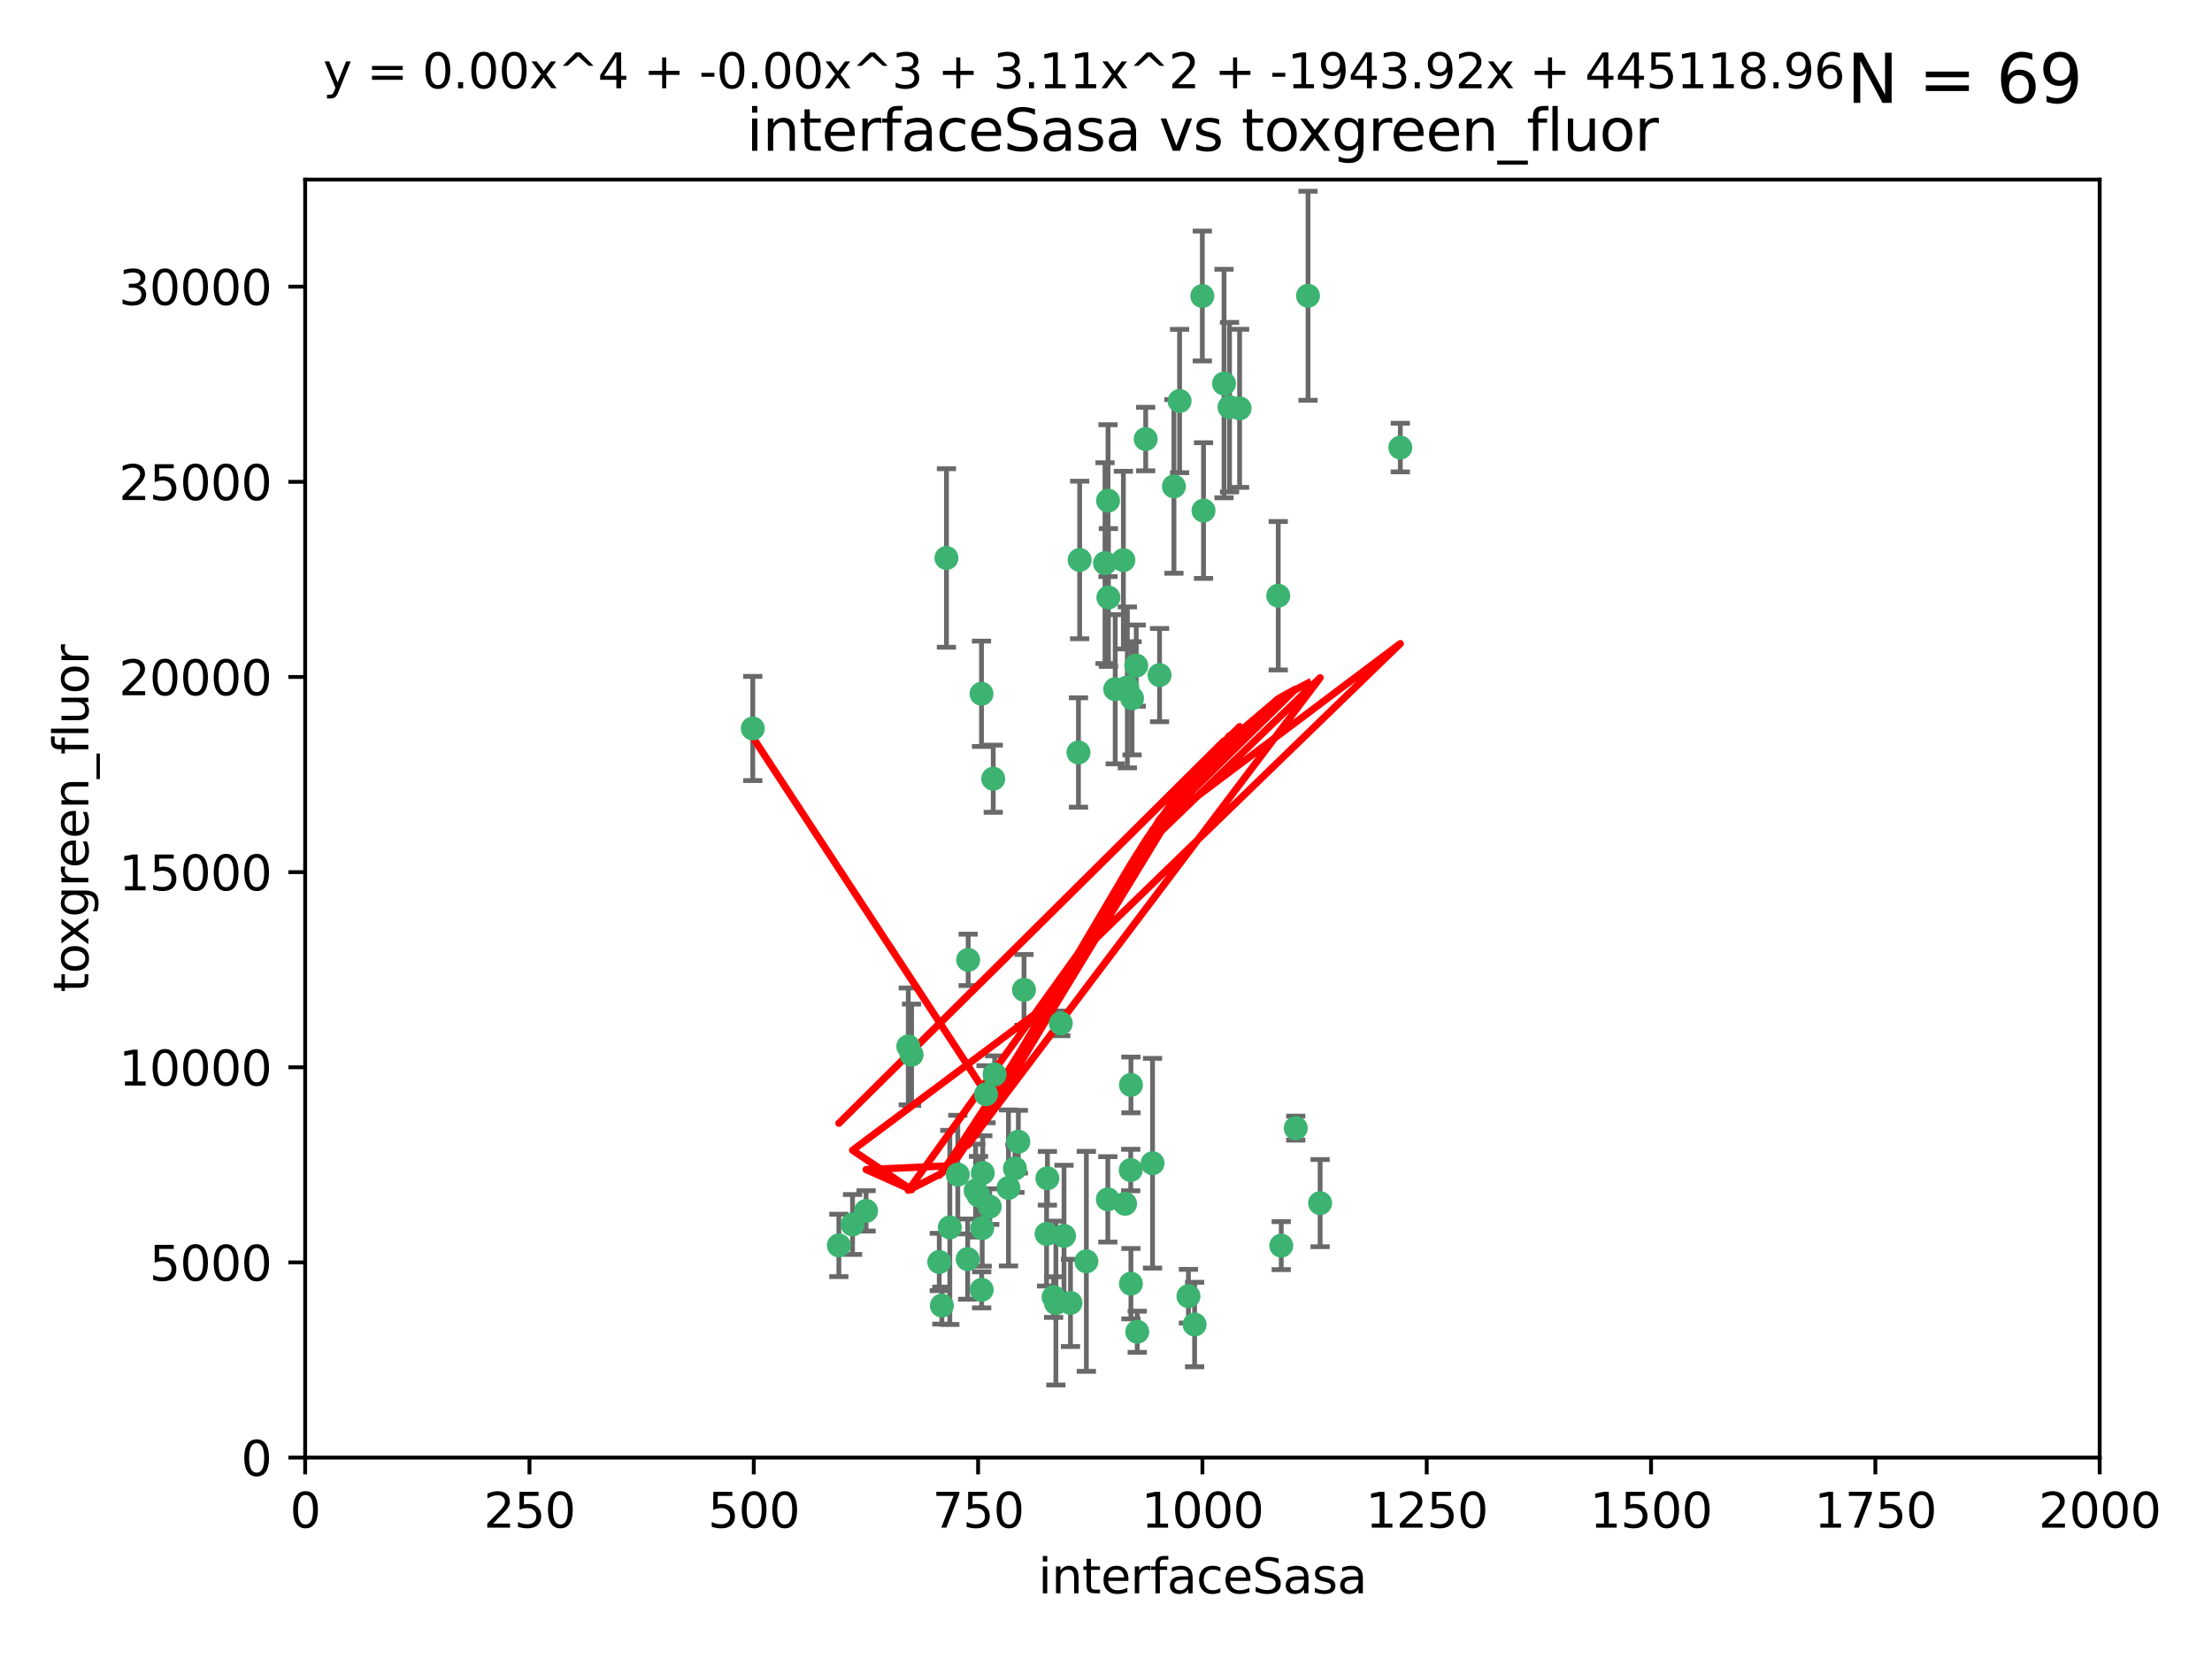 <?xml version="1.0" encoding="utf-8" standalone="no"?>
<!DOCTYPE svg PUBLIC "-//W3C//DTD SVG 1.1//EN"
  "http://www.w3.org/Graphics/SVG/1.1/DTD/svg11.dtd">
<svg xmlns:xlink="http://www.w3.org/1999/xlink" width="460.8pt" height="345.6pt" viewBox="0 0 460.8 345.6" xmlns="http://www.w3.org/2000/svg" version="1.1">
 <defs>
  <style type="text/css">*{stroke-linejoin: round; stroke-linecap: butt}</style>
 </defs>
 <g id="figure_1">
  <g id="patch_1">
   <path d="M 0 345.6 
L 460.8 345.6 
L 460.8 0 
L 0 0 
z
" style="fill: #ffffff"/>
  </g>
  <g id="axes_1">
   <g id="patch_2">
    <path d="M 63.571 303.64 
L 437.4 303.64 
L 437.4 37.411 
L 63.571 37.411 
z
" style="fill: #ffffff"/>
   </g>
   <g id="PathCollection_1">
    <defs>
     <path id="ma9c814e4ad" d="M 0 1.118 
C 0.297 1.118 0.581 1 0.791 0.791 
C 1 0.581 1.118 0.297 1.118 0 
C 1.118 -0.297 1 -0.581 0.791 -0.791 
C 0.581 -1 0.297 -1.118 0 -1.118 
C -0.297 -1.118 -0.581 -1 -0.791 -0.791 
C -1 -0.581 -1.118 -0.297 -1.118 0 
C -1.118 0.297 -1 0.581 -0.791 0.791 
C -0.581 1 -0.297 1.118 0 1.118 
z
" style="stroke: #3cb371"/>
    </defs>
    <g clip-path="url(#pae0f0e809b)">
     <use xlink:href="#ma9c814e4ad" x="272.484" y="61.614" style="fill: #3cb371; stroke: #3cb371"/>
     <use xlink:href="#ma9c814e4ad" x="266.28" y="124.1" style="fill: #3cb371; stroke: #3cb371"/>
     <use xlink:href="#ma9c814e4ad" x="250.716" y="106.358" style="fill: #3cb371; stroke: #3cb371"/>
     <use xlink:href="#ma9c814e4ad" x="254.987" y="79.9" style="fill: #3cb371; stroke: #3cb371"/>
     <use xlink:href="#ma9c814e4ad" x="174.75" y="259.442" style="fill: #3cb371; stroke: #3cb371"/>
     <use xlink:href="#ma9c814e4ad" x="258.229" y="85.062" style="fill: #3cb371; stroke: #3cb371"/>
     <use xlink:href="#ma9c814e4ad" x="241.557" y="140.634" style="fill: #3cb371; stroke: #3cb371"/>
     <use xlink:href="#ma9c814e4ad" x="230.194" y="117.306" style="fill: #3cb371; stroke: #3cb371"/>
     <use xlink:href="#ma9c814e4ad" x="244.553" y="101.33" style="fill: #3cb371; stroke: #3cb371"/>
     <use xlink:href="#ma9c814e4ad" x="232.318" y="143.574" style="fill: #3cb371; stroke: #3cb371"/>
     <use xlink:href="#ma9c814e4ad" x="256.134" y="84.817" style="fill: #3cb371; stroke: #3cb371"/>
     <use xlink:href="#ma9c814e4ad" x="234.02" y="116.682" style="fill: #3cb371; stroke: #3cb371"/>
     <use xlink:href="#ma9c814e4ad" x="238.669" y="91.463" style="fill: #3cb371; stroke: #3cb371"/>
     <use xlink:href="#ma9c814e4ad" x="245.731" y="83.54" style="fill: #3cb371; stroke: #3cb371"/>
     <use xlink:href="#ma9c814e4ad" x="266.908" y="259.488" style="fill: #3cb371; stroke: #3cb371"/>
     <use xlink:href="#ma9c814e4ad" x="269.927" y="235.012" style="fill: #3cb371; stroke: #3cb371"/>
     <use xlink:href="#ma9c814e4ad" x="240.095" y="242.324" style="fill: #3cb371; stroke: #3cb371"/>
     <use xlink:href="#ma9c814e4ad" x="291.711" y="93.237" style="fill: #3cb371; stroke: #3cb371"/>
     <use xlink:href="#ma9c814e4ad" x="224.916" y="116.65" style="fill: #3cb371; stroke: #3cb371"/>
     <use xlink:href="#ma9c814e4ad" x="250.465" y="61.664" style="fill: #3cb371; stroke: #3cb371"/>
     <use xlink:href="#ma9c814e4ad" x="204.462" y="144.527" style="fill: #3cb371; stroke: #3cb371"/>
     <use xlink:href="#ma9c814e4ad" x="201.688" y="199.958" style="fill: #3cb371; stroke: #3cb371"/>
     <use xlink:href="#ma9c814e4ad" x="204.731" y="244.349" style="fill: #3cb371; stroke: #3cb371"/>
     <use xlink:href="#ma9c814e4ad" x="230.822" y="104.293" style="fill: #3cb371; stroke: #3cb371"/>
     <use xlink:href="#ma9c814e4ad" x="224.662" y="156.754" style="fill: #3cb371; stroke: #3cb371"/>
     <use xlink:href="#ma9c814e4ad" x="204.503" y="268.694" style="fill: #3cb371; stroke: #3cb371"/>
     <use xlink:href="#ma9c814e4ad" x="275.007" y="250.635" style="fill: #3cb371; stroke: #3cb371"/>
     <use xlink:href="#ma9c814e4ad" x="236.699" y="138.657" style="fill: #3cb371; stroke: #3cb371"/>
     <use xlink:href="#ma9c814e4ad" x="230.901" y="124.464" style="fill: #3cb371; stroke: #3cb371"/>
     <use xlink:href="#ma9c814e4ad" x="234.375" y="250.767" style="fill: #3cb371; stroke: #3cb371"/>
     <use xlink:href="#ma9c814e4ad" x="221.654" y="257.451" style="fill: #3cb371; stroke: #3cb371"/>
     <use xlink:href="#ma9c814e4ad" x="212.14" y="237.838" style="fill: #3cb371; stroke: #3cb371"/>
     <use xlink:href="#ma9c814e4ad" x="195.666" y="262.896" style="fill: #3cb371; stroke: #3cb371"/>
     <use xlink:href="#ma9c814e4ad" x="206.91" y="162.223" style="fill: #3cb371; stroke: #3cb371"/>
     <use xlink:href="#ma9c814e4ad" x="235.596" y="226.007" style="fill: #3cb371; stroke: #3cb371"/>
     <use xlink:href="#ma9c814e4ad" x="247.573" y="270.018" style="fill: #3cb371; stroke: #3cb371"/>
     <use xlink:href="#ma9c814e4ad" x="230.779" y="249.848" style="fill: #3cb371; stroke: #3cb371"/>
     <use xlink:href="#ma9c814e4ad" x="210.08" y="247.472" style="fill: #3cb371; stroke: #3cb371"/>
     <use xlink:href="#ma9c814e4ad" x="235.59" y="267.417" style="fill: #3cb371; stroke: #3cb371"/>
     <use xlink:href="#ma9c814e4ad" x="201.587" y="262.293" style="fill: #3cb371; stroke: #3cb371"/>
     <use xlink:href="#ma9c814e4ad" x="236.912" y="277.431" style="fill: #3cb371; stroke: #3cb371"/>
     <use xlink:href="#ma9c814e4ad" x="203.841" y="249.032" style="fill: #3cb371; stroke: #3cb371"/>
     <use xlink:href="#ma9c814e4ad" x="219.488" y="270.21" style="fill: #3cb371; stroke: #3cb371"/>
     <use xlink:href="#ma9c814e4ad" x="196.206" y="271.976" style="fill: #3cb371; stroke: #3cb371"/>
     <use xlink:href="#ma9c814e4ad" x="189.211" y="217.987" style="fill: #3cb371; stroke: #3cb371"/>
     <use xlink:href="#ma9c814e4ad" x="226.308" y="262.761" style="fill: #3cb371; stroke: #3cb371"/>
     <use xlink:href="#ma9c814e4ad" x="203.241" y="248.016" style="fill: #3cb371; stroke: #3cb371"/>
     <use xlink:href="#ma9c814e4ad" x="206.181" y="251.36" style="fill: #3cb371; stroke: #3cb371"/>
     <use xlink:href="#ma9c814e4ad" x="248.859" y="275.924" style="fill: #3cb371; stroke: #3cb371"/>
     <use xlink:href="#ma9c814e4ad" x="220.981" y="213.19" style="fill: #3cb371; stroke: #3cb371"/>
     <use xlink:href="#ma9c814e4ad" x="213.318" y="206.203" style="fill: #3cb371; stroke: #3cb371"/>
     <use xlink:href="#ma9c814e4ad" x="235.826" y="145.468" style="fill: #3cb371; stroke: #3cb371"/>
     <use xlink:href="#ma9c814e4ad" x="204.611" y="255.847" style="fill: #3cb371; stroke: #3cb371"/>
     <use xlink:href="#ma9c814e4ad" x="218.192" y="245.459" style="fill: #3cb371; stroke: #3cb371"/>
     <use xlink:href="#ma9c814e4ad" x="219.963" y="271.445" style="fill: #3cb371; stroke: #3cb371"/>
     <use xlink:href="#ma9c814e4ad" x="177.602" y="255.08" style="fill: #3cb371; stroke: #3cb371"/>
     <use xlink:href="#ma9c814e4ad" x="189.899" y="219.726" style="fill: #3cb371; stroke: #3cb371"/>
     <use xlink:href="#ma9c814e4ad" x="180.421" y="252.249" style="fill: #3cb371; stroke: #3cb371"/>
     <use xlink:href="#ma9c814e4ad" x="197.864" y="255.69" style="fill: #3cb371; stroke: #3cb371"/>
     <use xlink:href="#ma9c814e4ad" x="205.407" y="227.947" style="fill: #3cb371; stroke: #3cb371"/>
     <use xlink:href="#ma9c814e4ad" x="234.846" y="143.2" style="fill: #3cb371; stroke: #3cb371"/>
     <use xlink:href="#ma9c814e4ad" x="223" y="271.416" style="fill: #3cb371; stroke: #3cb371"/>
     <use xlink:href="#ma9c814e4ad" x="197.163" y="116.24" style="fill: #3cb371; stroke: #3cb371"/>
     <use xlink:href="#ma9c814e4ad" x="218.019" y="257.051" style="fill: #3cb371; stroke: #3cb371"/>
     <use xlink:href="#ma9c814e4ad" x="211.432" y="243.416" style="fill: #3cb371; stroke: #3cb371"/>
     <use xlink:href="#ma9c814e4ad" x="199.529" y="244.691" style="fill: #3cb371; stroke: #3cb371"/>
     <use xlink:href="#ma9c814e4ad" x="235.549" y="243.742" style="fill: #3cb371; stroke: #3cb371"/>
     <use xlink:href="#ma9c814e4ad" x="207.202" y="223.827" style="fill: #3cb371; stroke: #3cb371"/>
     <use xlink:href="#ma9c814e4ad" x="156.817" y="151.755" style="fill: #3cb371; stroke: #3cb371"/>
    </g>
   </g>
   <g id="matplotlib.axis_1">
    <g id="xtick_1">
     <g id="line2d_1">
      <defs>
       <path id="m7d62c14432" d="M 0 0 
L 0 3.5 
" style="stroke: #000000; stroke-width: 0.8"/>
      </defs>
      <g>
       <use xlink:href="#m7d62c14432" x="63.571" y="303.64" style="stroke: #000000; stroke-width: 0.8"/>
      </g>
     </g>
     <g id="text_1">
      <!-- 0 -->
      <g transform="translate(60.39 318.238)scale(0.1 -0.1)">
       <defs>
        <path id="DejaVuSans-30" d="M 2034 4250 
Q 1547 4250 1301 3770 
Q 1056 3291 1056 2328 
Q 1056 1369 1301 889 
Q 1547 409 2034 409 
Q 2525 409 2770 889 
Q 3016 1369 3016 2328 
Q 3016 3291 2770 3770 
Q 2525 4250 2034 4250 
z
M 2034 4750 
Q 2819 4750 3233 4129 
Q 3647 3509 3647 2328 
Q 3647 1150 3233 529 
Q 2819 -91 2034 -91 
Q 1250 -91 836 529 
Q 422 1150 422 2328 
Q 422 3509 836 4129 
Q 1250 4750 2034 4750 
z
" transform="scale(0.016)"/>
       </defs>
       <use xlink:href="#DejaVuSans-30"/>
      </g>
     </g>
    </g>
    <g id="xtick_2">
     <g id="line2d_2">
      <g>
       <use xlink:href="#m7d62c14432" x="110.3" y="303.64" style="stroke: #000000; stroke-width: 0.8"/>
      </g>
     </g>
     <g id="text_2">
      <!-- 250 -->
      <g transform="translate(100.756 318.238)scale(0.1 -0.1)">
       <defs>
        <path id="DejaVuSans-32" d="M 1228 531 
L 3431 531 
L 3431 0 
L 469 0 
L 469 531 
Q 828 903 1448 1529 
Q 2069 2156 2228 2338 
Q 2531 2678 2651 2914 
Q 2772 3150 2772 3378 
Q 2772 3750 2511 3984 
Q 2250 4219 1831 4219 
Q 1534 4219 1204 4116 
Q 875 4013 500 3803 
L 500 4441 
Q 881 4594 1212 4672 
Q 1544 4750 1819 4750 
Q 2544 4750 2975 4387 
Q 3406 4025 3406 3419 
Q 3406 3131 3298 2873 
Q 3191 2616 2906 2266 
Q 2828 2175 2409 1742 
Q 1991 1309 1228 531 
z
" transform="scale(0.016)"/>
        <path id="DejaVuSans-35" d="M 691 4666 
L 3169 4666 
L 3169 4134 
L 1269 4134 
L 1269 2991 
Q 1406 3038 1543 3061 
Q 1681 3084 1819 3084 
Q 2600 3084 3056 2656 
Q 3513 2228 3513 1497 
Q 3513 744 3044 326 
Q 2575 -91 1722 -91 
Q 1428 -91 1123 -41 
Q 819 9 494 109 
L 494 744 
Q 775 591 1075 516 
Q 1375 441 1709 441 
Q 2250 441 2565 725 
Q 2881 1009 2881 1497 
Q 2881 1984 2565 2268 
Q 2250 2553 1709 2553 
Q 1456 2553 1204 2497 
Q 953 2441 691 2322 
L 691 4666 
z
" transform="scale(0.016)"/>
       </defs>
       <use xlink:href="#DejaVuSans-32"/>
       <use xlink:href="#DejaVuSans-35" x="63.623"/>
       <use xlink:href="#DejaVuSans-30" x="127.246"/>
      </g>
     </g>
    </g>
    <g id="xtick_3">
     <g id="line2d_3">
      <g>
       <use xlink:href="#m7d62c14432" x="157.028" y="303.64" style="stroke: #000000; stroke-width: 0.8"/>
      </g>
     </g>
     <g id="text_3">
      <!-- 500 -->
      <g transform="translate(147.485 318.238)scale(0.1 -0.1)">
       <use xlink:href="#DejaVuSans-35"/>
       <use xlink:href="#DejaVuSans-30" x="63.623"/>
       <use xlink:href="#DejaVuSans-30" x="127.246"/>
      </g>
     </g>
    </g>
    <g id="xtick_4">
     <g id="line2d_4">
      <g>
       <use xlink:href="#m7d62c14432" x="203.757" y="303.64" style="stroke: #000000; stroke-width: 0.8"/>
      </g>
     </g>
     <g id="text_4">
      <!-- 750 -->
      <g transform="translate(194.213 318.238)scale(0.1 -0.1)">
       <defs>
        <path id="DejaVuSans-37" d="M 525 4666 
L 3525 4666 
L 3525 4397 
L 1831 0 
L 1172 0 
L 2766 4134 
L 525 4134 
L 525 4666 
z
" transform="scale(0.016)"/>
       </defs>
       <use xlink:href="#DejaVuSans-37"/>
       <use xlink:href="#DejaVuSans-35" x="63.623"/>
       <use xlink:href="#DejaVuSans-30" x="127.246"/>
      </g>
     </g>
    </g>
    <g id="xtick_5">
     <g id="line2d_5">
      <g>
       <use xlink:href="#m7d62c14432" x="250.486" y="303.64" style="stroke: #000000; stroke-width: 0.8"/>
      </g>
     </g>
     <g id="text_5">
      <!-- 1000 -->
      <g transform="translate(237.761 318.238)scale(0.1 -0.1)">
       <defs>
        <path id="DejaVuSans-31" d="M 794 531 
L 1825 531 
L 1825 4091 
L 703 3866 
L 703 4441 
L 1819 4666 
L 2450 4666 
L 2450 531 
L 3481 531 
L 3481 0 
L 794 0 
L 794 531 
z
" transform="scale(0.016)"/>
       </defs>
       <use xlink:href="#DejaVuSans-31"/>
       <use xlink:href="#DejaVuSans-30" x="63.623"/>
       <use xlink:href="#DejaVuSans-30" x="127.246"/>
       <use xlink:href="#DejaVuSans-30" x="190.869"/>
      </g>
     </g>
    </g>
    <g id="xtick_6">
     <g id="line2d_6">
      <g>
       <use xlink:href="#m7d62c14432" x="297.214" y="303.64" style="stroke: #000000; stroke-width: 0.8"/>
      </g>
     </g>
     <g id="text_6">
      <!-- 1250 -->
      <g transform="translate(284.489 318.238)scale(0.1 -0.1)">
       <use xlink:href="#DejaVuSans-31"/>
       <use xlink:href="#DejaVuSans-32" x="63.623"/>
       <use xlink:href="#DejaVuSans-35" x="127.246"/>
       <use xlink:href="#DejaVuSans-30" x="190.869"/>
      </g>
     </g>
    </g>
    <g id="xtick_7">
     <g id="line2d_7">
      <g>
       <use xlink:href="#m7d62c14432" x="343.943" y="303.64" style="stroke: #000000; stroke-width: 0.8"/>
      </g>
     </g>
     <g id="text_7">
      <!-- 1500 -->
      <g transform="translate(331.218 318.238)scale(0.1 -0.1)">
       <use xlink:href="#DejaVuSans-31"/>
       <use xlink:href="#DejaVuSans-35" x="63.623"/>
       <use xlink:href="#DejaVuSans-30" x="127.246"/>
       <use xlink:href="#DejaVuSans-30" x="190.869"/>
      </g>
     </g>
    </g>
    <g id="xtick_8">
     <g id="line2d_8">
      <g>
       <use xlink:href="#m7d62c14432" x="390.671" y="303.64" style="stroke: #000000; stroke-width: 0.8"/>
      </g>
     </g>
     <g id="text_8">
      <!-- 1750 -->
      <g transform="translate(377.946 318.238)scale(0.1 -0.1)">
       <use xlink:href="#DejaVuSans-31"/>
       <use xlink:href="#DejaVuSans-37" x="63.623"/>
       <use xlink:href="#DejaVuSans-35" x="127.246"/>
       <use xlink:href="#DejaVuSans-30" x="190.869"/>
      </g>
     </g>
    </g>
    <g id="xtick_9">
     <g id="line2d_9">
      <g>
       <use xlink:href="#m7d62c14432" x="437.4" y="303.64" style="stroke: #000000; stroke-width: 0.8"/>
      </g>
     </g>
     <g id="text_9">
      <!-- 2000 -->
      <g transform="translate(424.675 318.238)scale(0.1 -0.1)">
       <use xlink:href="#DejaVuSans-32"/>
       <use xlink:href="#DejaVuSans-30" x="63.623"/>
       <use xlink:href="#DejaVuSans-30" x="127.246"/>
       <use xlink:href="#DejaVuSans-30" x="190.869"/>
      </g>
     </g>
    </g>
    <g id="text_10">
     <!-- interfaceSasa -->
     <g transform="translate(216.279 331.917)scale(0.1 -0.1)">
      <defs>
       <path id="DejaVuSans-69" d="M 603 3500 
L 1178 3500 
L 1178 0 
L 603 0 
L 603 3500 
z
M 603 4863 
L 1178 4863 
L 1178 4134 
L 603 4134 
L 603 4863 
z
" transform="scale(0.016)"/>
       <path id="DejaVuSans-6e" d="M 3513 2113 
L 3513 0 
L 2938 0 
L 2938 2094 
Q 2938 2591 2744 2837 
Q 2550 3084 2163 3084 
Q 1697 3084 1428 2787 
Q 1159 2491 1159 1978 
L 1159 0 
L 581 0 
L 581 3500 
L 1159 3500 
L 1159 2956 
Q 1366 3272 1645 3428 
Q 1925 3584 2291 3584 
Q 2894 3584 3203 3211 
Q 3513 2838 3513 2113 
z
" transform="scale(0.016)"/>
       <path id="DejaVuSans-74" d="M 1172 4494 
L 1172 3500 
L 2356 3500 
L 2356 3053 
L 1172 3053 
L 1172 1153 
Q 1172 725 1289 603 
Q 1406 481 1766 481 
L 2356 481 
L 2356 0 
L 1766 0 
Q 1100 0 847 248 
Q 594 497 594 1153 
L 594 3053 
L 172 3053 
L 172 3500 
L 594 3500 
L 594 4494 
L 1172 4494 
z
" transform="scale(0.016)"/>
       <path id="DejaVuSans-65" d="M 3597 1894 
L 3597 1613 
L 953 1613 
Q 991 1019 1311 708 
Q 1631 397 2203 397 
Q 2534 397 2845 478 
Q 3156 559 3463 722 
L 3463 178 
Q 3153 47 2828 -22 
Q 2503 -91 2169 -91 
Q 1331 -91 842 396 
Q 353 884 353 1716 
Q 353 2575 817 3079 
Q 1281 3584 2069 3584 
Q 2775 3584 3186 3129 
Q 3597 2675 3597 1894 
z
M 3022 2063 
Q 3016 2534 2758 2815 
Q 2500 3097 2075 3097 
Q 1594 3097 1305 2825 
Q 1016 2553 972 2059 
L 3022 2063 
z
" transform="scale(0.016)"/>
       <path id="DejaVuSans-72" d="M 2631 2963 
Q 2534 3019 2420 3045 
Q 2306 3072 2169 3072 
Q 1681 3072 1420 2755 
Q 1159 2438 1159 1844 
L 1159 0 
L 581 0 
L 581 3500 
L 1159 3500 
L 1159 2956 
Q 1341 3275 1631 3429 
Q 1922 3584 2338 3584 
Q 2397 3584 2469 3576 
Q 2541 3569 2628 3553 
L 2631 2963 
z
" transform="scale(0.016)"/>
       <path id="DejaVuSans-66" d="M 2375 4863 
L 2375 4384 
L 1825 4384 
Q 1516 4384 1395 4259 
Q 1275 4134 1275 3809 
L 1275 3500 
L 2222 3500 
L 2222 3053 
L 1275 3053 
L 1275 0 
L 697 0 
L 697 3053 
L 147 3053 
L 147 3500 
L 697 3500 
L 697 3744 
Q 697 4328 969 4595 
Q 1241 4863 1831 4863 
L 2375 4863 
z
" transform="scale(0.016)"/>
       <path id="DejaVuSans-61" d="M 2194 1759 
Q 1497 1759 1228 1600 
Q 959 1441 959 1056 
Q 959 750 1161 570 
Q 1363 391 1709 391 
Q 2188 391 2477 730 
Q 2766 1069 2766 1631 
L 2766 1759 
L 2194 1759 
z
M 3341 1997 
L 3341 0 
L 2766 0 
L 2766 531 
Q 2569 213 2275 61 
Q 1981 -91 1556 -91 
Q 1019 -91 701 211 
Q 384 513 384 1019 
Q 384 1609 779 1909 
Q 1175 2209 1959 2209 
L 2766 2209 
L 2766 2266 
Q 2766 2663 2505 2880 
Q 2244 3097 1772 3097 
Q 1472 3097 1187 3025 
Q 903 2953 641 2809 
L 641 3341 
Q 956 3463 1253 3523 
Q 1550 3584 1831 3584 
Q 2591 3584 2966 3190 
Q 3341 2797 3341 1997 
z
" transform="scale(0.016)"/>
       <path id="DejaVuSans-63" d="M 3122 3366 
L 3122 2828 
Q 2878 2963 2633 3030 
Q 2388 3097 2138 3097 
Q 1578 3097 1268 2742 
Q 959 2388 959 1747 
Q 959 1106 1268 751 
Q 1578 397 2138 397 
Q 2388 397 2633 464 
Q 2878 531 3122 666 
L 3122 134 
Q 2881 22 2623 -34 
Q 2366 -91 2075 -91 
Q 1284 -91 818 406 
Q 353 903 353 1747 
Q 353 2603 823 3093 
Q 1294 3584 2113 3584 
Q 2378 3584 2631 3529 
Q 2884 3475 3122 3366 
z
" transform="scale(0.016)"/>
       <path id="DejaVuSans-53" d="M 3425 4513 
L 3425 3897 
Q 3066 4069 2747 4153 
Q 2428 4238 2131 4238 
Q 1616 4238 1336 4038 
Q 1056 3838 1056 3469 
Q 1056 3159 1242 3001 
Q 1428 2844 1947 2747 
L 2328 2669 
Q 3034 2534 3370 2195 
Q 3706 1856 3706 1288 
Q 3706 609 3251 259 
Q 2797 -91 1919 -91 
Q 1588 -91 1214 -16 
Q 841 59 441 206 
L 441 856 
Q 825 641 1194 531 
Q 1563 422 1919 422 
Q 2459 422 2753 634 
Q 3047 847 3047 1241 
Q 3047 1584 2836 1778 
Q 2625 1972 2144 2069 
L 1759 2144 
Q 1053 2284 737 2584 
Q 422 2884 422 3419 
Q 422 4038 858 4394 
Q 1294 4750 2059 4750 
Q 2388 4750 2728 4690 
Q 3069 4631 3425 4513 
z
" transform="scale(0.016)"/>
       <path id="DejaVuSans-73" d="M 2834 3397 
L 2834 2853 
Q 2591 2978 2328 3040 
Q 2066 3103 1784 3103 
Q 1356 3103 1142 2972 
Q 928 2841 928 2578 
Q 928 2378 1081 2264 
Q 1234 2150 1697 2047 
L 1894 2003 
Q 2506 1872 2764 1633 
Q 3022 1394 3022 966 
Q 3022 478 2636 193 
Q 2250 -91 1575 -91 
Q 1294 -91 989 -36 
Q 684 19 347 128 
L 347 722 
Q 666 556 975 473 
Q 1284 391 1588 391 
Q 1994 391 2212 530 
Q 2431 669 2431 922 
Q 2431 1156 2273 1281 
Q 2116 1406 1581 1522 
L 1381 1569 
Q 847 1681 609 1914 
Q 372 2147 372 2553 
Q 372 3047 722 3315 
Q 1072 3584 1716 3584 
Q 2034 3584 2315 3537 
Q 2597 3491 2834 3397 
z
" transform="scale(0.016)"/>
      </defs>
      <use xlink:href="#DejaVuSans-69"/>
      <use xlink:href="#DejaVuSans-6e" x="27.783"/>
      <use xlink:href="#DejaVuSans-74" x="91.162"/>
      <use xlink:href="#DejaVuSans-65" x="130.371"/>
      <use xlink:href="#DejaVuSans-72" x="191.895"/>
      <use xlink:href="#DejaVuSans-66" x="233.008"/>
      <use xlink:href="#DejaVuSans-61" x="268.213"/>
      <use xlink:href="#DejaVuSans-63" x="329.492"/>
      <use xlink:href="#DejaVuSans-65" x="384.473"/>
      <use xlink:href="#DejaVuSans-53" x="445.996"/>
      <use xlink:href="#DejaVuSans-61" x="509.473"/>
      <use xlink:href="#DejaVuSans-73" x="570.752"/>
      <use xlink:href="#DejaVuSans-61" x="622.852"/>
     </g>
    </g>
   </g>
   <g id="matplotlib.axis_2">
    <g id="ytick_1">
     <g id="line2d_10">
      <defs>
       <path id="m06623ba1a4" d="M 0 0 
L -3.5 0 
" style="stroke: #000000; stroke-width: 0.8"/>
      </defs>
      <g>
       <use xlink:href="#m06623ba1a4" x="63.571" y="303.64" style="stroke: #000000; stroke-width: 0.8"/>
      </g>
     </g>
     <g id="text_11">
      <!-- 0 -->
      <g transform="translate(50.209 307.439)scale(0.1 -0.1)">
       <use xlink:href="#DejaVuSans-30"/>
      </g>
     </g>
    </g>
    <g id="ytick_2">
     <g id="line2d_11">
      <g>
       <use xlink:href="#m06623ba1a4" x="63.571" y="262.986" style="stroke: #000000; stroke-width: 0.8"/>
      </g>
     </g>
     <g id="text_12">
      <!-- 5000 -->
      <g transform="translate(31.121 266.786)scale(0.1 -0.1)">
       <use xlink:href="#DejaVuSans-35"/>
       <use xlink:href="#DejaVuSans-30" x="63.623"/>
       <use xlink:href="#DejaVuSans-30" x="127.246"/>
       <use xlink:href="#DejaVuSans-30" x="190.869"/>
      </g>
     </g>
    </g>
    <g id="ytick_3">
     <g id="line2d_12">
      <g>
       <use xlink:href="#m06623ba1a4" x="63.571" y="222.333" style="stroke: #000000; stroke-width: 0.8"/>
      </g>
     </g>
     <g id="text_13">
      <!-- 10000 -->
      <g transform="translate(24.759 226.132)scale(0.1 -0.1)">
       <use xlink:href="#DejaVuSans-31"/>
       <use xlink:href="#DejaVuSans-30" x="63.623"/>
       <use xlink:href="#DejaVuSans-30" x="127.246"/>
       <use xlink:href="#DejaVuSans-30" x="190.869"/>
       <use xlink:href="#DejaVuSans-30" x="254.492"/>
      </g>
     </g>
    </g>
    <g id="ytick_4">
     <g id="line2d_13">
      <g>
       <use xlink:href="#m06623ba1a4" x="63.571" y="181.679" style="stroke: #000000; stroke-width: 0.8"/>
      </g>
     </g>
     <g id="text_14">
      <!-- 15000 -->
      <g transform="translate(24.759 185.478)scale(0.1 -0.1)">
       <use xlink:href="#DejaVuSans-31"/>
       <use xlink:href="#DejaVuSans-35" x="63.623"/>
       <use xlink:href="#DejaVuSans-30" x="127.246"/>
       <use xlink:href="#DejaVuSans-30" x="190.869"/>
       <use xlink:href="#DejaVuSans-30" x="254.492"/>
      </g>
     </g>
    </g>
    <g id="ytick_5">
     <g id="line2d_14">
      <g>
       <use xlink:href="#m06623ba1a4" x="63.571" y="141.026" style="stroke: #000000; stroke-width: 0.8"/>
      </g>
     </g>
     <g id="text_15">
      <!-- 20000 -->
      <g transform="translate(24.759 144.825)scale(0.1 -0.1)">
       <use xlink:href="#DejaVuSans-32"/>
       <use xlink:href="#DejaVuSans-30" x="63.623"/>
       <use xlink:href="#DejaVuSans-30" x="127.246"/>
       <use xlink:href="#DejaVuSans-30" x="190.869"/>
       <use xlink:href="#DejaVuSans-30" x="254.492"/>
      </g>
     </g>
    </g>
    <g id="ytick_6">
     <g id="line2d_15">
      <g>
       <use xlink:href="#m06623ba1a4" x="63.571" y="100.372" style="stroke: #000000; stroke-width: 0.8"/>
      </g>
     </g>
     <g id="text_16">
      <!-- 25000 -->
      <g transform="translate(24.759 104.171)scale(0.1 -0.1)">
       <use xlink:href="#DejaVuSans-32"/>
       <use xlink:href="#DejaVuSans-35" x="63.623"/>
       <use xlink:href="#DejaVuSans-30" x="127.246"/>
       <use xlink:href="#DejaVuSans-30" x="190.869"/>
       <use xlink:href="#DejaVuSans-30" x="254.492"/>
      </g>
     </g>
    </g>
    <g id="ytick_7">
     <g id="line2d_16">
      <g>
       <use xlink:href="#m06623ba1a4" x="63.571" y="59.718" style="stroke: #000000; stroke-width: 0.8"/>
      </g>
     </g>
     <g id="text_17">
      <!-- 30000 -->
      <g transform="translate(24.759 63.518)scale(0.1 -0.1)">
       <defs>
        <path id="DejaVuSans-33" d="M 2597 2516 
Q 3050 2419 3304 2112 
Q 3559 1806 3559 1356 
Q 3559 666 3084 287 
Q 2609 -91 1734 -91 
Q 1441 -91 1130 -33 
Q 819 25 488 141 
L 488 750 
Q 750 597 1062 519 
Q 1375 441 1716 441 
Q 2309 441 2620 675 
Q 2931 909 2931 1356 
Q 2931 1769 2642 2001 
Q 2353 2234 1838 2234 
L 1294 2234 
L 1294 2753 
L 1863 2753 
Q 2328 2753 2575 2939 
Q 2822 3125 2822 3475 
Q 2822 3834 2567 4026 
Q 2313 4219 1838 4219 
Q 1578 4219 1281 4162 
Q 984 4106 628 3988 
L 628 4550 
Q 988 4650 1302 4700 
Q 1616 4750 1894 4750 
Q 2613 4750 3031 4423 
Q 3450 4097 3450 3541 
Q 3450 3153 3228 2886 
Q 3006 2619 2597 2516 
z
" transform="scale(0.016)"/>
       </defs>
       <use xlink:href="#DejaVuSans-33"/>
       <use xlink:href="#DejaVuSans-30" x="63.623"/>
       <use xlink:href="#DejaVuSans-30" x="127.246"/>
       <use xlink:href="#DejaVuSans-30" x="190.869"/>
       <use xlink:href="#DejaVuSans-30" x="254.492"/>
      </g>
     </g>
    </g>
    <g id="text_18">
     <!-- toxgreen_fluor -->
     <g transform="translate(18.401 206.72)rotate(-90)scale(0.1 -0.1)">
      <defs>
       <path id="DejaVuSans-6f" d="M 1959 3097 
Q 1497 3097 1228 2736 
Q 959 2375 959 1747 
Q 959 1119 1226 758 
Q 1494 397 1959 397 
Q 2419 397 2687 759 
Q 2956 1122 2956 1747 
Q 2956 2369 2687 2733 
Q 2419 3097 1959 3097 
z
M 1959 3584 
Q 2709 3584 3137 3096 
Q 3566 2609 3566 1747 
Q 3566 888 3137 398 
Q 2709 -91 1959 -91 
Q 1206 -91 779 398 
Q 353 888 353 1747 
Q 353 2609 779 3096 
Q 1206 3584 1959 3584 
z
" transform="scale(0.016)"/>
       <path id="DejaVuSans-78" d="M 3513 3500 
L 2247 1797 
L 3578 0 
L 2900 0 
L 1881 1375 
L 863 0 
L 184 0 
L 1544 1831 
L 300 3500 
L 978 3500 
L 1906 2253 
L 2834 3500 
L 3513 3500 
z
" transform="scale(0.016)"/>
       <path id="DejaVuSans-67" d="M 2906 1791 
Q 2906 2416 2648 2759 
Q 2391 3103 1925 3103 
Q 1463 3103 1205 2759 
Q 947 2416 947 1791 
Q 947 1169 1205 825 
Q 1463 481 1925 481 
Q 2391 481 2648 825 
Q 2906 1169 2906 1791 
z
M 3481 434 
Q 3481 -459 3084 -895 
Q 2688 -1331 1869 -1331 
Q 1566 -1331 1297 -1286 
Q 1028 -1241 775 -1147 
L 775 -588 
Q 1028 -725 1275 -790 
Q 1522 -856 1778 -856 
Q 2344 -856 2625 -561 
Q 2906 -266 2906 331 
L 2906 616 
Q 2728 306 2450 153 
Q 2172 0 1784 0 
Q 1141 0 747 490 
Q 353 981 353 1791 
Q 353 2603 747 3093 
Q 1141 3584 1784 3584 
Q 2172 3584 2450 3431 
Q 2728 3278 2906 2969 
L 2906 3500 
L 3481 3500 
L 3481 434 
z
" transform="scale(0.016)"/>
       <path id="DejaVuSans-5f" d="M 3263 -1063 
L 3263 -1509 
L -63 -1509 
L -63 -1063 
L 3263 -1063 
z
" transform="scale(0.016)"/>
       <path id="DejaVuSans-6c" d="M 603 4863 
L 1178 4863 
L 1178 0 
L 603 0 
L 603 4863 
z
" transform="scale(0.016)"/>
       <path id="DejaVuSans-75" d="M 544 1381 
L 544 3500 
L 1119 3500 
L 1119 1403 
Q 1119 906 1312 657 
Q 1506 409 1894 409 
Q 2359 409 2629 706 
Q 2900 1003 2900 1516 
L 2900 3500 
L 3475 3500 
L 3475 0 
L 2900 0 
L 2900 538 
Q 2691 219 2414 64 
Q 2138 -91 1772 -91 
Q 1169 -91 856 284 
Q 544 659 544 1381 
z
M 1991 3584 
L 1991 3584 
z
" transform="scale(0.016)"/>
      </defs>
      <use xlink:href="#DejaVuSans-74"/>
      <use xlink:href="#DejaVuSans-6f" x="39.209"/>
      <use xlink:href="#DejaVuSans-78" x="97.266"/>
      <use xlink:href="#DejaVuSans-67" x="156.445"/>
      <use xlink:href="#DejaVuSans-72" x="219.922"/>
      <use xlink:href="#DejaVuSans-65" x="258.785"/>
      <use xlink:href="#DejaVuSans-65" x="320.309"/>
      <use xlink:href="#DejaVuSans-6e" x="381.832"/>
      <use xlink:href="#DejaVuSans-5f" x="445.211"/>
      <use xlink:href="#DejaVuSans-66" x="495.211"/>
      <use xlink:href="#DejaVuSans-6c" x="530.416"/>
      <use xlink:href="#DejaVuSans-75" x="558.199"/>
      <use xlink:href="#DejaVuSans-6f" x="621.578"/>
      <use xlink:href="#DejaVuSans-72" x="682.76"/>
     </g>
    </g>
   </g>
   <g id="LineCollection_1">
    <path d="M 272.484 83.38 
L 272.484 39.848 
" clip-path="url(#pae0f0e809b)" style="fill: none; stroke: #696969"/>
    <path d="M 266.28 139.562 
L 266.28 108.638 
" clip-path="url(#pae0f0e809b)" style="fill: none; stroke: #696969"/>
    <path d="M 250.716 120.489 
L 250.716 92.227 
" clip-path="url(#pae0f0e809b)" style="fill: none; stroke: #696969"/>
    <path d="M 254.987 103.698 
L 254.987 56.102 
" clip-path="url(#pae0f0e809b)" style="fill: none; stroke: #696969"/>
    <path d="M 174.75 265.941 
L 174.75 252.944 
" clip-path="url(#pae0f0e809b)" style="fill: none; stroke: #696969"/>
    <path d="M 258.229 101.528 
L 258.229 68.595 
" clip-path="url(#pae0f0e809b)" style="fill: none; stroke: #696969"/>
    <path d="M 241.557 150.349 
L 241.557 130.92 
" clip-path="url(#pae0f0e809b)" style="fill: none; stroke: #696969"/>
    <path d="M 230.194 138.218 
L 230.194 96.393 
" clip-path="url(#pae0f0e809b)" style="fill: none; stroke: #696969"/>
    <path d="M 244.553 119.415 
L 244.553 83.245 
" clip-path="url(#pae0f0e809b)" style="fill: none; stroke: #696969"/>
    <path d="M 232.318 159.116 
L 232.318 128.031 
" clip-path="url(#pae0f0e809b)" style="fill: none; stroke: #696969"/>
    <path d="M 256.134 102.476 
L 256.134 67.157 
" clip-path="url(#pae0f0e809b)" style="fill: none; stroke: #696969"/>
    <path d="M 234.02 135.19 
L 234.02 98.175 
" clip-path="url(#pae0f0e809b)" style="fill: none; stroke: #696969"/>
    <path d="M 238.669 98.075 
L 238.669 84.85 
" clip-path="url(#pae0f0e809b)" style="fill: none; stroke: #696969"/>
    <path d="M 245.731 98.468 
L 245.731 68.613 
" clip-path="url(#pae0f0e809b)" style="fill: none; stroke: #696969"/>
    <path d="M 266.908 264.487 
L 266.908 254.489 
" clip-path="url(#pae0f0e809b)" style="fill: none; stroke: #696969"/>
    <path d="M 269.927 237.516 
L 269.927 232.507 
" clip-path="url(#pae0f0e809b)" style="fill: none; stroke: #696969"/>
    <path d="M 240.095 264.166 
L 240.095 220.481 
" clip-path="url(#pae0f0e809b)" style="fill: none; stroke: #696969"/>
    <path d="M 291.711 98.3 
L 291.711 88.175 
" clip-path="url(#pae0f0e809b)" style="fill: none; stroke: #696969"/>
    <path d="M 224.916 133.058 
L 224.916 100.243 
" clip-path="url(#pae0f0e809b)" style="fill: none; stroke: #696969"/>
    <path d="M 250.465 75.185 
L 250.465 48.142 
" clip-path="url(#pae0f0e809b)" style="fill: none; stroke: #696969"/>
    <path d="M 204.462 155.498 
L 204.462 133.556 
" clip-path="url(#pae0f0e809b)" style="fill: none; stroke: #696969"/>
    <path d="M 201.688 205.31 
L 201.688 194.605 
" clip-path="url(#pae0f0e809b)" style="fill: none; stroke: #696969"/>
    <path d="M 204.731 252.096 
L 204.731 236.603 
" clip-path="url(#pae0f0e809b)" style="fill: none; stroke: #696969"/>
    <path d="M 230.822 120.111 
L 230.822 88.475 
" clip-path="url(#pae0f0e809b)" style="fill: none; stroke: #696969"/>
    <path d="M 224.662 168.148 
L 224.662 145.359 
" clip-path="url(#pae0f0e809b)" style="fill: none; stroke: #696969"/>
    <path d="M 204.503 272.448 
L 204.503 264.94 
" clip-path="url(#pae0f0e809b)" style="fill: none; stroke: #696969"/>
    <path d="M 275.007 259.717 
L 275.007 241.553 
" clip-path="url(#pae0f0e809b)" style="fill: none; stroke: #696969"/>
    <path d="M 236.699 147.112 
L 236.699 130.202 
" clip-path="url(#pae0f0e809b)" style="fill: none; stroke: #696969"/>
    <path d="M 230.901 138.816 
L 230.901 110.112 
" clip-path="url(#pae0f0e809b)" style="fill: none; stroke: #696969"/>
    <path d="M 234.375 251.458 
L 234.375 250.077 
" clip-path="url(#pae0f0e809b)" style="fill: none; stroke: #696969"/>
    <path d="M 221.654 272.157 
L 221.654 242.746 
" clip-path="url(#pae0f0e809b)" style="fill: none; stroke: #696969"/>
    <path d="M 212.14 244.374 
L 212.14 231.301 
" clip-path="url(#pae0f0e809b)" style="fill: none; stroke: #696969"/>
    <path d="M 195.666 268.864 
L 195.666 256.927 
" clip-path="url(#pae0f0e809b)" style="fill: none; stroke: #696969"/>
    <path d="M 206.91 169.217 
L 206.91 155.229 
" clip-path="url(#pae0f0e809b)" style="fill: none; stroke: #696969"/>
    <path d="M 235.596 231.811 
L 235.596 220.203 
" clip-path="url(#pae0f0e809b)" style="fill: none; stroke: #696969"/>
    <path d="M 247.573 275.607 
L 247.573 264.429 
" clip-path="url(#pae0f0e809b)" style="fill: none; stroke: #696969"/>
    <path d="M 230.779 258.739 
L 230.779 240.957 
" clip-path="url(#pae0f0e809b)" style="fill: none; stroke: #696969"/>
    <path d="M 210.08 263.721 
L 210.08 231.224 
" clip-path="url(#pae0f0e809b)" style="fill: none; stroke: #696969"/>
    <path d="M 235.59 274.752 
L 235.59 260.081 
" clip-path="url(#pae0f0e809b)" style="fill: none; stroke: #696969"/>
    <path d="M 201.587 270.647 
L 201.587 253.939 
" clip-path="url(#pae0f0e809b)" style="fill: none; stroke: #696969"/>
    <path d="M 236.912 281.719 
L 236.912 273.143 
" clip-path="url(#pae0f0e809b)" style="fill: none; stroke: #696969"/>
    <path d="M 203.841 257.161 
L 203.841 240.903 
" clip-path="url(#pae0f0e809b)" style="fill: none; stroke: #696969"/>
    <path d="M 219.488 274.44 
L 219.488 265.981 
" clip-path="url(#pae0f0e809b)" style="fill: none; stroke: #696969"/>
    <path d="M 196.206 275.827 
L 196.206 268.125 
" clip-path="url(#pae0f0e809b)" style="fill: none; stroke: #696969"/>
    <path d="M 189.211 230.162 
L 189.211 205.812 
" clip-path="url(#pae0f0e809b)" style="fill: none; stroke: #696969"/>
    <path d="M 226.308 285.673 
L 226.308 239.849 
" clip-path="url(#pae0f0e809b)" style="fill: none; stroke: #696969"/>
    <path d="M 203.241 257.7 
L 203.241 238.331 
" clip-path="url(#pae0f0e809b)" style="fill: none; stroke: #696969"/>
    <path d="M 206.181 255.066 
L 206.181 247.654 
" clip-path="url(#pae0f0e809b)" style="fill: none; stroke: #696969"/>
    <path d="M 248.859 284.727 
L 248.859 267.12 
" clip-path="url(#pae0f0e809b)" style="fill: none; stroke: #696969"/>
    <path d="M 220.981 215.762 
L 220.981 210.618 
" clip-path="url(#pae0f0e809b)" style="fill: none; stroke: #696969"/>
    <path d="M 213.318 213.569 
L 213.318 198.836 
" clip-path="url(#pae0f0e809b)" style="fill: none; stroke: #696969"/>
    <path d="M 235.826 157.254 
L 235.826 133.683 
" clip-path="url(#pae0f0e809b)" style="fill: none; stroke: #696969"/>
    <path d="M 204.611 263.771 
L 204.611 247.923 
" clip-path="url(#pae0f0e809b)" style="fill: none; stroke: #696969"/>
    <path d="M 218.192 251.049 
L 218.192 239.868 
" clip-path="url(#pae0f0e809b)" style="fill: none; stroke: #696969"/>
    <path d="M 219.963 288.513 
L 219.963 254.376 
" clip-path="url(#pae0f0e809b)" style="fill: none; stroke: #696969"/>
    <path d="M 177.602 261.323 
L 177.602 248.837 
" clip-path="url(#pae0f0e809b)" style="fill: none; stroke: #696969"/>
    <path d="M 189.899 230.277 
L 189.899 209.176 
" clip-path="url(#pae0f0e809b)" style="fill: none; stroke: #696969"/>
    <path d="M 180.421 256.451 
L 180.421 248.048 
" clip-path="url(#pae0f0e809b)" style="fill: none; stroke: #696969"/>
    <path d="M 197.864 275.904 
L 197.864 235.477 
" clip-path="url(#pae0f0e809b)" style="fill: none; stroke: #696969"/>
    <path d="M 205.407 233.892 
L 205.407 222.002 
" clip-path="url(#pae0f0e809b)" style="fill: none; stroke: #696969"/>
    <path d="M 234.846 159.961 
L 234.846 126.439 
" clip-path="url(#pae0f0e809b)" style="fill: none; stroke: #696969"/>
    <path d="M 223 280.503 
L 223 262.329 
" clip-path="url(#pae0f0e809b)" style="fill: none; stroke: #696969"/>
    <path d="M 197.163 134.83 
L 197.163 97.649 
" clip-path="url(#pae0f0e809b)" style="fill: none; stroke: #696969"/>
    <path d="M 218.019 267.904 
L 218.019 246.198 
" clip-path="url(#pae0f0e809b)" style="fill: none; stroke: #696969"/>
    <path d="M 211.432 248.392 
L 211.432 238.44 
" clip-path="url(#pae0f0e809b)" style="fill: none; stroke: #696969"/>
    <path d="M 199.529 257.049 
L 199.529 232.333 
" clip-path="url(#pae0f0e809b)" style="fill: none; stroke: #696969"/>
    <path d="M 235.549 248.063 
L 235.549 239.42 
" clip-path="url(#pae0f0e809b)" style="fill: none; stroke: #696969"/>
    <path d="M 207.202 227.689 
L 207.202 219.964 
" clip-path="url(#pae0f0e809b)" style="fill: none; stroke: #696969"/>
    <path d="M 156.817 162.606 
L 156.817 140.905 
" clip-path="url(#pae0f0e809b)" style="fill: none; stroke: #696969"/>
   </g>
   <g id="line2d_17">
    <defs>
     <path id="m0151c87ccc" d="M 2 0 
L -2 -0 
" style="stroke: #696969"/>
    </defs>
    <g clip-path="url(#pae0f0e809b)">
     <use xlink:href="#m0151c87ccc" x="272.484" y="83.38" style="fill: #696969; stroke: #696969"/>
     <use xlink:href="#m0151c87ccc" x="266.28" y="139.562" style="fill: #696969; stroke: #696969"/>
     <use xlink:href="#m0151c87ccc" x="250.716" y="120.489" style="fill: #696969; stroke: #696969"/>
     <use xlink:href="#m0151c87ccc" x="254.987" y="103.698" style="fill: #696969; stroke: #696969"/>
     <use xlink:href="#m0151c87ccc" x="174.75" y="265.941" style="fill: #696969; stroke: #696969"/>
     <use xlink:href="#m0151c87ccc" x="258.229" y="101.528" style="fill: #696969; stroke: #696969"/>
     <use xlink:href="#m0151c87ccc" x="241.557" y="150.349" style="fill: #696969; stroke: #696969"/>
     <use xlink:href="#m0151c87ccc" x="230.194" y="138.218" style="fill: #696969; stroke: #696969"/>
     <use xlink:href="#m0151c87ccc" x="244.553" y="119.415" style="fill: #696969; stroke: #696969"/>
     <use xlink:href="#m0151c87ccc" x="232.318" y="159.116" style="fill: #696969; stroke: #696969"/>
     <use xlink:href="#m0151c87ccc" x="256.134" y="102.476" style="fill: #696969; stroke: #696969"/>
     <use xlink:href="#m0151c87ccc" x="234.02" y="135.19" style="fill: #696969; stroke: #696969"/>
     <use xlink:href="#m0151c87ccc" x="238.669" y="98.075" style="fill: #696969; stroke: #696969"/>
     <use xlink:href="#m0151c87ccc" x="245.731" y="98.468" style="fill: #696969; stroke: #696969"/>
     <use xlink:href="#m0151c87ccc" x="266.908" y="264.487" style="fill: #696969; stroke: #696969"/>
     <use xlink:href="#m0151c87ccc" x="269.927" y="237.516" style="fill: #696969; stroke: #696969"/>
     <use xlink:href="#m0151c87ccc" x="240.095" y="264.166" style="fill: #696969; stroke: #696969"/>
     <use xlink:href="#m0151c87ccc" x="291.711" y="98.3" style="fill: #696969; stroke: #696969"/>
     <use xlink:href="#m0151c87ccc" x="224.916" y="133.058" style="fill: #696969; stroke: #696969"/>
     <use xlink:href="#m0151c87ccc" x="250.465" y="75.185" style="fill: #696969; stroke: #696969"/>
     <use xlink:href="#m0151c87ccc" x="204.462" y="155.498" style="fill: #696969; stroke: #696969"/>
     <use xlink:href="#m0151c87ccc" x="201.688" y="205.31" style="fill: #696969; stroke: #696969"/>
     <use xlink:href="#m0151c87ccc" x="204.731" y="252.096" style="fill: #696969; stroke: #696969"/>
     <use xlink:href="#m0151c87ccc" x="230.822" y="120.111" style="fill: #696969; stroke: #696969"/>
     <use xlink:href="#m0151c87ccc" x="224.662" y="168.148" style="fill: #696969; stroke: #696969"/>
     <use xlink:href="#m0151c87ccc" x="204.503" y="272.448" style="fill: #696969; stroke: #696969"/>
     <use xlink:href="#m0151c87ccc" x="275.007" y="259.717" style="fill: #696969; stroke: #696969"/>
     <use xlink:href="#m0151c87ccc" x="236.699" y="147.112" style="fill: #696969; stroke: #696969"/>
     <use xlink:href="#m0151c87ccc" x="230.901" y="138.816" style="fill: #696969; stroke: #696969"/>
     <use xlink:href="#m0151c87ccc" x="234.375" y="251.458" style="fill: #696969; stroke: #696969"/>
     <use xlink:href="#m0151c87ccc" x="221.654" y="272.157" style="fill: #696969; stroke: #696969"/>
     <use xlink:href="#m0151c87ccc" x="212.14" y="244.374" style="fill: #696969; stroke: #696969"/>
     <use xlink:href="#m0151c87ccc" x="195.666" y="268.864" style="fill: #696969; stroke: #696969"/>
     <use xlink:href="#m0151c87ccc" x="206.91" y="169.217" style="fill: #696969; stroke: #696969"/>
     <use xlink:href="#m0151c87ccc" x="235.596" y="231.811" style="fill: #696969; stroke: #696969"/>
     <use xlink:href="#m0151c87ccc" x="247.573" y="275.607" style="fill: #696969; stroke: #696969"/>
     <use xlink:href="#m0151c87ccc" x="230.779" y="258.739" style="fill: #696969; stroke: #696969"/>
     <use xlink:href="#m0151c87ccc" x="210.08" y="263.721" style="fill: #696969; stroke: #696969"/>
     <use xlink:href="#m0151c87ccc" x="235.59" y="274.752" style="fill: #696969; stroke: #696969"/>
     <use xlink:href="#m0151c87ccc" x="201.587" y="270.647" style="fill: #696969; stroke: #696969"/>
     <use xlink:href="#m0151c87ccc" x="236.912" y="281.719" style="fill: #696969; stroke: #696969"/>
     <use xlink:href="#m0151c87ccc" x="203.841" y="257.161" style="fill: #696969; stroke: #696969"/>
     <use xlink:href="#m0151c87ccc" x="219.488" y="274.44" style="fill: #696969; stroke: #696969"/>
     <use xlink:href="#m0151c87ccc" x="196.206" y="275.827" style="fill: #696969; stroke: #696969"/>
     <use xlink:href="#m0151c87ccc" x="189.211" y="230.162" style="fill: #696969; stroke: #696969"/>
     <use xlink:href="#m0151c87ccc" x="226.308" y="285.673" style="fill: #696969; stroke: #696969"/>
     <use xlink:href="#m0151c87ccc" x="203.241" y="257.7" style="fill: #696969; stroke: #696969"/>
     <use xlink:href="#m0151c87ccc" x="206.181" y="255.066" style="fill: #696969; stroke: #696969"/>
     <use xlink:href="#m0151c87ccc" x="248.859" y="284.727" style="fill: #696969; stroke: #696969"/>
     <use xlink:href="#m0151c87ccc" x="220.981" y="215.762" style="fill: #696969; stroke: #696969"/>
     <use xlink:href="#m0151c87ccc" x="213.318" y="213.569" style="fill: #696969; stroke: #696969"/>
     <use xlink:href="#m0151c87ccc" x="235.826" y="157.254" style="fill: #696969; stroke: #696969"/>
     <use xlink:href="#m0151c87ccc" x="204.611" y="263.771" style="fill: #696969; stroke: #696969"/>
     <use xlink:href="#m0151c87ccc" x="218.192" y="251.049" style="fill: #696969; stroke: #696969"/>
     <use xlink:href="#m0151c87ccc" x="219.963" y="288.513" style="fill: #696969; stroke: #696969"/>
     <use xlink:href="#m0151c87ccc" x="177.602" y="261.323" style="fill: #696969; stroke: #696969"/>
     <use xlink:href="#m0151c87ccc" x="189.899" y="230.277" style="fill: #696969; stroke: #696969"/>
     <use xlink:href="#m0151c87ccc" x="180.421" y="256.451" style="fill: #696969; stroke: #696969"/>
     <use xlink:href="#m0151c87ccc" x="197.864" y="275.904" style="fill: #696969; stroke: #696969"/>
     <use xlink:href="#m0151c87ccc" x="205.407" y="233.892" style="fill: #696969; stroke: #696969"/>
     <use xlink:href="#m0151c87ccc" x="234.846" y="159.961" style="fill: #696969; stroke: #696969"/>
     <use xlink:href="#m0151c87ccc" x="223" y="280.503" style="fill: #696969; stroke: #696969"/>
     <use xlink:href="#m0151c87ccc" x="197.163" y="134.83" style="fill: #696969; stroke: #696969"/>
     <use xlink:href="#m0151c87ccc" x="218.019" y="267.904" style="fill: #696969; stroke: #696969"/>
     <use xlink:href="#m0151c87ccc" x="211.432" y="248.392" style="fill: #696969; stroke: #696969"/>
     <use xlink:href="#m0151c87ccc" x="199.529" y="257.049" style="fill: #696969; stroke: #696969"/>
     <use xlink:href="#m0151c87ccc" x="235.549" y="248.063" style="fill: #696969; stroke: #696969"/>
     <use xlink:href="#m0151c87ccc" x="207.202" y="227.689" style="fill: #696969; stroke: #696969"/>
     <use xlink:href="#m0151c87ccc" x="156.817" y="162.606" style="fill: #696969; stroke: #696969"/>
    </g>
   </g>
   <g id="line2d_18">
    <g clip-path="url(#pae0f0e809b)">
     <use xlink:href="#m0151c87ccc" x="272.484" y="39.848" style="fill: #696969; stroke: #696969"/>
     <use xlink:href="#m0151c87ccc" x="266.28" y="108.638" style="fill: #696969; stroke: #696969"/>
     <use xlink:href="#m0151c87ccc" x="250.716" y="92.227" style="fill: #696969; stroke: #696969"/>
     <use xlink:href="#m0151c87ccc" x="254.987" y="56.102" style="fill: #696969; stroke: #696969"/>
     <use xlink:href="#m0151c87ccc" x="174.75" y="252.944" style="fill: #696969; stroke: #696969"/>
     <use xlink:href="#m0151c87ccc" x="258.229" y="68.595" style="fill: #696969; stroke: #696969"/>
     <use xlink:href="#m0151c87ccc" x="241.557" y="130.92" style="fill: #696969; stroke: #696969"/>
     <use xlink:href="#m0151c87ccc" x="230.194" y="96.393" style="fill: #696969; stroke: #696969"/>
     <use xlink:href="#m0151c87ccc" x="244.553" y="83.245" style="fill: #696969; stroke: #696969"/>
     <use xlink:href="#m0151c87ccc" x="232.318" y="128.031" style="fill: #696969; stroke: #696969"/>
     <use xlink:href="#m0151c87ccc" x="256.134" y="67.157" style="fill: #696969; stroke: #696969"/>
     <use xlink:href="#m0151c87ccc" x="234.02" y="98.175" style="fill: #696969; stroke: #696969"/>
     <use xlink:href="#m0151c87ccc" x="238.669" y="84.85" style="fill: #696969; stroke: #696969"/>
     <use xlink:href="#m0151c87ccc" x="245.731" y="68.613" style="fill: #696969; stroke: #696969"/>
     <use xlink:href="#m0151c87ccc" x="266.908" y="254.489" style="fill: #696969; stroke: #696969"/>
     <use xlink:href="#m0151c87ccc" x="269.927" y="232.507" style="fill: #696969; stroke: #696969"/>
     <use xlink:href="#m0151c87ccc" x="240.095" y="220.481" style="fill: #696969; stroke: #696969"/>
     <use xlink:href="#m0151c87ccc" x="291.711" y="88.175" style="fill: #696969; stroke: #696969"/>
     <use xlink:href="#m0151c87ccc" x="224.916" y="100.243" style="fill: #696969; stroke: #696969"/>
     <use xlink:href="#m0151c87ccc" x="250.465" y="48.142" style="fill: #696969; stroke: #696969"/>
     <use xlink:href="#m0151c87ccc" x="204.462" y="133.556" style="fill: #696969; stroke: #696969"/>
     <use xlink:href="#m0151c87ccc" x="201.688" y="194.605" style="fill: #696969; stroke: #696969"/>
     <use xlink:href="#m0151c87ccc" x="204.731" y="236.603" style="fill: #696969; stroke: #696969"/>
     <use xlink:href="#m0151c87ccc" x="230.822" y="88.475" style="fill: #696969; stroke: #696969"/>
     <use xlink:href="#m0151c87ccc" x="224.662" y="145.359" style="fill: #696969; stroke: #696969"/>
     <use xlink:href="#m0151c87ccc" x="204.503" y="264.94" style="fill: #696969; stroke: #696969"/>
     <use xlink:href="#m0151c87ccc" x="275.007" y="241.553" style="fill: #696969; stroke: #696969"/>
     <use xlink:href="#m0151c87ccc" x="236.699" y="130.202" style="fill: #696969; stroke: #696969"/>
     <use xlink:href="#m0151c87ccc" x="230.901" y="110.112" style="fill: #696969; stroke: #696969"/>
     <use xlink:href="#m0151c87ccc" x="234.375" y="250.077" style="fill: #696969; stroke: #696969"/>
     <use xlink:href="#m0151c87ccc" x="221.654" y="242.746" style="fill: #696969; stroke: #696969"/>
     <use xlink:href="#m0151c87ccc" x="212.14" y="231.301" style="fill: #696969; stroke: #696969"/>
     <use xlink:href="#m0151c87ccc" x="195.666" y="256.927" style="fill: #696969; stroke: #696969"/>
     <use xlink:href="#m0151c87ccc" x="206.91" y="155.229" style="fill: #696969; stroke: #696969"/>
     <use xlink:href="#m0151c87ccc" x="235.596" y="220.203" style="fill: #696969; stroke: #696969"/>
     <use xlink:href="#m0151c87ccc" x="247.573" y="264.429" style="fill: #696969; stroke: #696969"/>
     <use xlink:href="#m0151c87ccc" x="230.779" y="240.957" style="fill: #696969; stroke: #696969"/>
     <use xlink:href="#m0151c87ccc" x="210.08" y="231.224" style="fill: #696969; stroke: #696969"/>
     <use xlink:href="#m0151c87ccc" x="235.59" y="260.081" style="fill: #696969; stroke: #696969"/>
     <use xlink:href="#m0151c87ccc" x="201.587" y="253.939" style="fill: #696969; stroke: #696969"/>
     <use xlink:href="#m0151c87ccc" x="236.912" y="273.143" style="fill: #696969; stroke: #696969"/>
     <use xlink:href="#m0151c87ccc" x="203.841" y="240.903" style="fill: #696969; stroke: #696969"/>
     <use xlink:href="#m0151c87ccc" x="219.488" y="265.981" style="fill: #696969; stroke: #696969"/>
     <use xlink:href="#m0151c87ccc" x="196.206" y="268.125" style="fill: #696969; stroke: #696969"/>
     <use xlink:href="#m0151c87ccc" x="189.211" y="205.812" style="fill: #696969; stroke: #696969"/>
     <use xlink:href="#m0151c87ccc" x="226.308" y="239.849" style="fill: #696969; stroke: #696969"/>
     <use xlink:href="#m0151c87ccc" x="203.241" y="238.331" style="fill: #696969; stroke: #696969"/>
     <use xlink:href="#m0151c87ccc" x="206.181" y="247.654" style="fill: #696969; stroke: #696969"/>
     <use xlink:href="#m0151c87ccc" x="248.859" y="267.12" style="fill: #696969; stroke: #696969"/>
     <use xlink:href="#m0151c87ccc" x="220.981" y="210.618" style="fill: #696969; stroke: #696969"/>
     <use xlink:href="#m0151c87ccc" x="213.318" y="198.836" style="fill: #696969; stroke: #696969"/>
     <use xlink:href="#m0151c87ccc" x="235.826" y="133.683" style="fill: #696969; stroke: #696969"/>
     <use xlink:href="#m0151c87ccc" x="204.611" y="247.923" style="fill: #696969; stroke: #696969"/>
     <use xlink:href="#m0151c87ccc" x="218.192" y="239.868" style="fill: #696969; stroke: #696969"/>
     <use xlink:href="#m0151c87ccc" x="219.963" y="254.376" style="fill: #696969; stroke: #696969"/>
     <use xlink:href="#m0151c87ccc" x="177.602" y="248.837" style="fill: #696969; stroke: #696969"/>
     <use xlink:href="#m0151c87ccc" x="189.899" y="209.176" style="fill: #696969; stroke: #696969"/>
     <use xlink:href="#m0151c87ccc" x="180.421" y="248.048" style="fill: #696969; stroke: #696969"/>
     <use xlink:href="#m0151c87ccc" x="197.864" y="235.477" style="fill: #696969; stroke: #696969"/>
     <use xlink:href="#m0151c87ccc" x="205.407" y="222.002" style="fill: #696969; stroke: #696969"/>
     <use xlink:href="#m0151c87ccc" x="234.846" y="126.439" style="fill: #696969; stroke: #696969"/>
     <use xlink:href="#m0151c87ccc" x="223" y="262.329" style="fill: #696969; stroke: #696969"/>
     <use xlink:href="#m0151c87ccc" x="197.163" y="97.649" style="fill: #696969; stroke: #696969"/>
     <use xlink:href="#m0151c87ccc" x="218.019" y="246.198" style="fill: #696969; stroke: #696969"/>
     <use xlink:href="#m0151c87ccc" x="211.432" y="238.44" style="fill: #696969; stroke: #696969"/>
     <use xlink:href="#m0151c87ccc" x="199.529" y="232.333" style="fill: #696969; stroke: #696969"/>
     <use xlink:href="#m0151c87ccc" x="235.549" y="239.42" style="fill: #696969; stroke: #696969"/>
     <use xlink:href="#m0151c87ccc" x="207.202" y="219.964" style="fill: #696969; stroke: #696969"/>
     <use xlink:href="#m0151c87ccc" x="156.817" y="140.905" style="fill: #696969; stroke: #696969"/>
    </g>
   </g>
   <g id="line2d_19">
    <path d="M 272.484 142.301 
L 266.28 145.555 
L 250.716 158.815 
L 254.987 154.329 
L 174.75 234.005 
L 258.229 151.369 
L 241.557 170.704 
L 230.194 189.222 
L 244.553 166.482 
L 232.318 185.506 
L 256.134 153.239 
L 234.02 182.6 
L 238.669 175.059 
L 245.731 164.909 
L 266.908 145.183 
L 269.927 143.537 
L 240.095 172.874 
L 291.711 134.077 
L 224.916 198.796 
L 250.465 159.1 
L 204.462 234.668 
L 201.688 238.462 
L 204.731 234.277 
L 230.822 188.113 
L 224.662 199.266 
L 204.503 234.609 
L 275.007 141.193 
L 236.699 178.179 
L 230.901 187.975 
L 234.375 182.003 
L 221.654 204.853 
L 212.14 222.254 
L 195.666 244.851 
L 206.91 230.973 
L 235.596 179.976 
L 247.573 162.549 
L 230.779 188.189 
L 210.08 225.8 
L 235.59 179.985 
L 201.587 238.591 
L 236.912 177.836 
L 203.841 235.556 
L 219.488 208.889 
L 196.206 244.399 
L 189.211 247.971 
L 226.308 196.234 
L 203.241 236.394 
L 206.181 232.103 
L 248.859 160.977 
L 220.981 206.107 
L 213.318 220.174 
L 235.826 179.598 
L 204.611 234.451 
L 218.192 211.294 
L 219.963 208.005 
L 177.602 239.616 
L 189.899 247.86 
L 180.421 243.642 
L 197.864 242.852 
L 205.407 233.276 
L 234.846 181.216 
L 223 202.348 
L 197.163 243.535 
L 218.019 211.616 
L 211.432 223.487 
L 199.529 241.072 
L 235.549 180.053 
L 207.202 230.514 
L 156.817 153.593 
" clip-path="url(#pae0f0e809b)" style="fill: none; stroke: #ff0000; stroke-width: 1.5; stroke-linecap: square"/>
   </g>
   <g id="line2d_20">
    <defs>
     <path id="m14d37e3dc5" d="M 0 2 
C 0.53 2 1.039 1.789 1.414 1.414 
C 1.789 1.039 2 0.53 2 0 
C 2 -0.53 1.789 -1.039 1.414 -1.414 
C 1.039 -1.789 0.53 -2 0 -2 
C -0.53 -2 -1.039 -1.789 -1.414 -1.414 
C -1.789 -1.039 -2 -0.53 -2 0 
C -2 0.53 -1.789 1.039 -1.414 1.414 
C -1.039 1.789 -0.53 2 0 2 
z
" style="stroke: #3cb371"/>
    </defs>
    <g clip-path="url(#pae0f0e809b)">
     <use xlink:href="#m14d37e3dc5" x="272.484" y="61.614" style="fill: #3cb371; stroke: #3cb371"/>
     <use xlink:href="#m14d37e3dc5" x="266.28" y="124.1" style="fill: #3cb371; stroke: #3cb371"/>
     <use xlink:href="#m14d37e3dc5" x="250.716" y="106.358" style="fill: #3cb371; stroke: #3cb371"/>
     <use xlink:href="#m14d37e3dc5" x="254.987" y="79.9" style="fill: #3cb371; stroke: #3cb371"/>
     <use xlink:href="#m14d37e3dc5" x="174.75" y="259.442" style="fill: #3cb371; stroke: #3cb371"/>
     <use xlink:href="#m14d37e3dc5" x="258.229" y="85.062" style="fill: #3cb371; stroke: #3cb371"/>
     <use xlink:href="#m14d37e3dc5" x="241.557" y="140.634" style="fill: #3cb371; stroke: #3cb371"/>
     <use xlink:href="#m14d37e3dc5" x="230.194" y="117.306" style="fill: #3cb371; stroke: #3cb371"/>
     <use xlink:href="#m14d37e3dc5" x="244.553" y="101.33" style="fill: #3cb371; stroke: #3cb371"/>
     <use xlink:href="#m14d37e3dc5" x="232.318" y="143.574" style="fill: #3cb371; stroke: #3cb371"/>
     <use xlink:href="#m14d37e3dc5" x="256.134" y="84.817" style="fill: #3cb371; stroke: #3cb371"/>
     <use xlink:href="#m14d37e3dc5" x="234.02" y="116.682" style="fill: #3cb371; stroke: #3cb371"/>
     <use xlink:href="#m14d37e3dc5" x="238.669" y="91.463" style="fill: #3cb371; stroke: #3cb371"/>
     <use xlink:href="#m14d37e3dc5" x="245.731" y="83.54" style="fill: #3cb371; stroke: #3cb371"/>
     <use xlink:href="#m14d37e3dc5" x="266.908" y="259.488" style="fill: #3cb371; stroke: #3cb371"/>
     <use xlink:href="#m14d37e3dc5" x="269.927" y="235.012" style="fill: #3cb371; stroke: #3cb371"/>
     <use xlink:href="#m14d37e3dc5" x="240.095" y="242.324" style="fill: #3cb371; stroke: #3cb371"/>
     <use xlink:href="#m14d37e3dc5" x="291.711" y="93.237" style="fill: #3cb371; stroke: #3cb371"/>
     <use xlink:href="#m14d37e3dc5" x="224.916" y="116.65" style="fill: #3cb371; stroke: #3cb371"/>
     <use xlink:href="#m14d37e3dc5" x="250.465" y="61.664" style="fill: #3cb371; stroke: #3cb371"/>
     <use xlink:href="#m14d37e3dc5" x="204.462" y="144.527" style="fill: #3cb371; stroke: #3cb371"/>
     <use xlink:href="#m14d37e3dc5" x="201.688" y="199.958" style="fill: #3cb371; stroke: #3cb371"/>
     <use xlink:href="#m14d37e3dc5" x="204.731" y="244.349" style="fill: #3cb371; stroke: #3cb371"/>
     <use xlink:href="#m14d37e3dc5" x="230.822" y="104.293" style="fill: #3cb371; stroke: #3cb371"/>
     <use xlink:href="#m14d37e3dc5" x="224.662" y="156.754" style="fill: #3cb371; stroke: #3cb371"/>
     <use xlink:href="#m14d37e3dc5" x="204.503" y="268.694" style="fill: #3cb371; stroke: #3cb371"/>
     <use xlink:href="#m14d37e3dc5" x="275.007" y="250.635" style="fill: #3cb371; stroke: #3cb371"/>
     <use xlink:href="#m14d37e3dc5" x="236.699" y="138.657" style="fill: #3cb371; stroke: #3cb371"/>
     <use xlink:href="#m14d37e3dc5" x="230.901" y="124.464" style="fill: #3cb371; stroke: #3cb371"/>
     <use xlink:href="#m14d37e3dc5" x="234.375" y="250.767" style="fill: #3cb371; stroke: #3cb371"/>
     <use xlink:href="#m14d37e3dc5" x="221.654" y="257.451" style="fill: #3cb371; stroke: #3cb371"/>
     <use xlink:href="#m14d37e3dc5" x="212.14" y="237.838" style="fill: #3cb371; stroke: #3cb371"/>
     <use xlink:href="#m14d37e3dc5" x="195.666" y="262.896" style="fill: #3cb371; stroke: #3cb371"/>
     <use xlink:href="#m14d37e3dc5" x="206.91" y="162.223" style="fill: #3cb371; stroke: #3cb371"/>
     <use xlink:href="#m14d37e3dc5" x="235.596" y="226.007" style="fill: #3cb371; stroke: #3cb371"/>
     <use xlink:href="#m14d37e3dc5" x="247.573" y="270.018" style="fill: #3cb371; stroke: #3cb371"/>
     <use xlink:href="#m14d37e3dc5" x="230.779" y="249.848" style="fill: #3cb371; stroke: #3cb371"/>
     <use xlink:href="#m14d37e3dc5" x="210.08" y="247.472" style="fill: #3cb371; stroke: #3cb371"/>
     <use xlink:href="#m14d37e3dc5" x="235.59" y="267.417" style="fill: #3cb371; stroke: #3cb371"/>
     <use xlink:href="#m14d37e3dc5" x="201.587" y="262.293" style="fill: #3cb371; stroke: #3cb371"/>
     <use xlink:href="#m14d37e3dc5" x="236.912" y="277.431" style="fill: #3cb371; stroke: #3cb371"/>
     <use xlink:href="#m14d37e3dc5" x="203.841" y="249.032" style="fill: #3cb371; stroke: #3cb371"/>
     <use xlink:href="#m14d37e3dc5" x="219.488" y="270.21" style="fill: #3cb371; stroke: #3cb371"/>
     <use xlink:href="#m14d37e3dc5" x="196.206" y="271.976" style="fill: #3cb371; stroke: #3cb371"/>
     <use xlink:href="#m14d37e3dc5" x="189.211" y="217.987" style="fill: #3cb371; stroke: #3cb371"/>
     <use xlink:href="#m14d37e3dc5" x="226.308" y="262.761" style="fill: #3cb371; stroke: #3cb371"/>
     <use xlink:href="#m14d37e3dc5" x="203.241" y="248.016" style="fill: #3cb371; stroke: #3cb371"/>
     <use xlink:href="#m14d37e3dc5" x="206.181" y="251.36" style="fill: #3cb371; stroke: #3cb371"/>
     <use xlink:href="#m14d37e3dc5" x="248.859" y="275.924" style="fill: #3cb371; stroke: #3cb371"/>
     <use xlink:href="#m14d37e3dc5" x="220.981" y="213.19" style="fill: #3cb371; stroke: #3cb371"/>
     <use xlink:href="#m14d37e3dc5" x="213.318" y="206.203" style="fill: #3cb371; stroke: #3cb371"/>
     <use xlink:href="#m14d37e3dc5" x="235.826" y="145.468" style="fill: #3cb371; stroke: #3cb371"/>
     <use xlink:href="#m14d37e3dc5" x="204.611" y="255.847" style="fill: #3cb371; stroke: #3cb371"/>
     <use xlink:href="#m14d37e3dc5" x="218.192" y="245.459" style="fill: #3cb371; stroke: #3cb371"/>
     <use xlink:href="#m14d37e3dc5" x="219.963" y="271.445" style="fill: #3cb371; stroke: #3cb371"/>
     <use xlink:href="#m14d37e3dc5" x="177.602" y="255.08" style="fill: #3cb371; stroke: #3cb371"/>
     <use xlink:href="#m14d37e3dc5" x="189.899" y="219.726" style="fill: #3cb371; stroke: #3cb371"/>
     <use xlink:href="#m14d37e3dc5" x="180.421" y="252.249" style="fill: #3cb371; stroke: #3cb371"/>
     <use xlink:href="#m14d37e3dc5" x="197.864" y="255.69" style="fill: #3cb371; stroke: #3cb371"/>
     <use xlink:href="#m14d37e3dc5" x="205.407" y="227.947" style="fill: #3cb371; stroke: #3cb371"/>
     <use xlink:href="#m14d37e3dc5" x="234.846" y="143.2" style="fill: #3cb371; stroke: #3cb371"/>
     <use xlink:href="#m14d37e3dc5" x="223" y="271.416" style="fill: #3cb371; stroke: #3cb371"/>
     <use xlink:href="#m14d37e3dc5" x="197.163" y="116.24" style="fill: #3cb371; stroke: #3cb371"/>
     <use xlink:href="#m14d37e3dc5" x="218.019" y="257.051" style="fill: #3cb371; stroke: #3cb371"/>
     <use xlink:href="#m14d37e3dc5" x="211.432" y="243.416" style="fill: #3cb371; stroke: #3cb371"/>
     <use xlink:href="#m14d37e3dc5" x="199.529" y="244.691" style="fill: #3cb371; stroke: #3cb371"/>
     <use xlink:href="#m14d37e3dc5" x="235.549" y="243.742" style="fill: #3cb371; stroke: #3cb371"/>
     <use xlink:href="#m14d37e3dc5" x="207.202" y="223.827" style="fill: #3cb371; stroke: #3cb371"/>
     <use xlink:href="#m14d37e3dc5" x="156.817" y="151.755" style="fill: #3cb371; stroke: #3cb371"/>
    </g>
   </g>
   <g id="patch_3">
    <path d="M 63.571 303.64 
L 63.571 37.411 
" style="fill: none; stroke: #000000; stroke-width: 0.8; stroke-linejoin: miter; stroke-linecap: square"/>
   </g>
   <g id="patch_4">
    <path d="M 437.4 303.64 
L 437.4 37.411 
" style="fill: none; stroke: #000000; stroke-width: 0.8; stroke-linejoin: miter; stroke-linecap: square"/>
   </g>
   <g id="patch_5">
    <path d="M 63.571 303.64 
L 437.4 303.64 
" style="fill: none; stroke: #000000; stroke-width: 0.8; stroke-linejoin: miter; stroke-linecap: square"/>
   </g>
   <g id="patch_6">
    <path d="M 63.571 37.411 
L 437.4 37.411 
" style="fill: none; stroke: #000000; stroke-width: 0.8; stroke-linejoin: miter; stroke-linecap: square"/>
   </g>
   <g id="text_19">
    <!-- N = 69 -->
    <g transform="translate(384.743 21.426)scale(0.14 -0.14)">
     <defs>
      <path id="DejaVuSans-4e" d="M 628 4666 
L 1478 4666 
L 3547 763 
L 3547 4666 
L 4159 4666 
L 4159 0 
L 3309 0 
L 1241 3903 
L 1241 0 
L 628 0 
L 628 4666 
z
" transform="scale(0.016)"/>
      <path id="DejaVuSans-20" transform="scale(0.016)"/>
      <path id="DejaVuSans-3d" d="M 678 2906 
L 4684 2906 
L 4684 2381 
L 678 2381 
L 678 2906 
z
M 678 1631 
L 4684 1631 
L 4684 1100 
L 678 1100 
L 678 1631 
z
" transform="scale(0.016)"/>
      <path id="DejaVuSans-36" d="M 2113 2584 
Q 1688 2584 1439 2293 
Q 1191 2003 1191 1497 
Q 1191 994 1439 701 
Q 1688 409 2113 409 
Q 2538 409 2786 701 
Q 3034 994 3034 1497 
Q 3034 2003 2786 2293 
Q 2538 2584 2113 2584 
z
M 3366 4563 
L 3366 3988 
Q 3128 4100 2886 4159 
Q 2644 4219 2406 4219 
Q 1781 4219 1451 3797 
Q 1122 3375 1075 2522 
Q 1259 2794 1537 2939 
Q 1816 3084 2150 3084 
Q 2853 3084 3261 2657 
Q 3669 2231 3669 1497 
Q 3669 778 3244 343 
Q 2819 -91 2113 -91 
Q 1303 -91 875 529 
Q 447 1150 447 2328 
Q 447 3434 972 4092 
Q 1497 4750 2381 4750 
Q 2619 4750 2861 4703 
Q 3103 4656 3366 4563 
z
" transform="scale(0.016)"/>
      <path id="DejaVuSans-39" d="M 703 97 
L 703 672 
Q 941 559 1184 500 
Q 1428 441 1663 441 
Q 2288 441 2617 861 
Q 2947 1281 2994 2138 
Q 2813 1869 2534 1725 
Q 2256 1581 1919 1581 
Q 1219 1581 811 2004 
Q 403 2428 403 3163 
Q 403 3881 828 4315 
Q 1253 4750 1959 4750 
Q 2769 4750 3195 4129 
Q 3622 3509 3622 2328 
Q 3622 1225 3098 567 
Q 2575 -91 1691 -91 
Q 1453 -91 1209 -44 
Q 966 3 703 97 
z
M 1959 2075 
Q 2384 2075 2632 2365 
Q 2881 2656 2881 3163 
Q 2881 3666 2632 3958 
Q 2384 4250 1959 4250 
Q 1534 4250 1286 3958 
Q 1038 3666 1038 3163 
Q 1038 2656 1286 2365 
Q 1534 2075 1959 2075 
z
" transform="scale(0.016)"/>
     </defs>
     <use xlink:href="#DejaVuSans-4e"/>
     <use xlink:href="#DejaVuSans-20" x="74.805"/>
     <use xlink:href="#DejaVuSans-3d" x="106.592"/>
     <use xlink:href="#DejaVuSans-20" x="190.381"/>
     <use xlink:href="#DejaVuSans-36" x="222.168"/>
     <use xlink:href="#DejaVuSans-39" x="285.791"/>
    </g>
   </g>
   <g id="text_20">
    <!-- y = 0.00x^4 + -0.00x^3 + 3.11x^2 + -1943.92x + 445118.96 -->
    <g transform="translate(67.31 18.387)scale(0.1 -0.1)">
     <defs>
      <path id="DejaVuSans-79" d="M 2059 -325 
Q 1816 -950 1584 -1140 
Q 1353 -1331 966 -1331 
L 506 -1331 
L 506 -850 
L 844 -850 
Q 1081 -850 1212 -737 
Q 1344 -625 1503 -206 
L 1606 56 
L 191 3500 
L 800 3500 
L 1894 763 
L 2988 3500 
L 3597 3500 
L 2059 -325 
z
" transform="scale(0.016)"/>
      <path id="DejaVuSans-2e" d="M 684 794 
L 1344 794 
L 1344 0 
L 684 0 
L 684 794 
z
" transform="scale(0.016)"/>
      <path id="DejaVuSans-5e" d="M 2988 4666 
L 4684 2925 
L 4056 2925 
L 2681 4159 
L 1306 2925 
L 678 2925 
L 2375 4666 
L 2988 4666 
z
" transform="scale(0.016)"/>
      <path id="DejaVuSans-34" d="M 2419 4116 
L 825 1625 
L 2419 1625 
L 2419 4116 
z
M 2253 4666 
L 3047 4666 
L 3047 1625 
L 3713 1625 
L 3713 1100 
L 3047 1100 
L 3047 0 
L 2419 0 
L 2419 1100 
L 313 1100 
L 313 1709 
L 2253 4666 
z
" transform="scale(0.016)"/>
      <path id="DejaVuSans-2b" d="M 2944 4013 
L 2944 2272 
L 4684 2272 
L 4684 1741 
L 2944 1741 
L 2944 0 
L 2419 0 
L 2419 1741 
L 678 1741 
L 678 2272 
L 2419 2272 
L 2419 4013 
L 2944 4013 
z
" transform="scale(0.016)"/>
      <path id="DejaVuSans-2d" d="M 313 2009 
L 1997 2009 
L 1997 1497 
L 313 1497 
L 313 2009 
z
" transform="scale(0.016)"/>
      <path id="DejaVuSans-38" d="M 2034 2216 
Q 1584 2216 1326 1975 
Q 1069 1734 1069 1313 
Q 1069 891 1326 650 
Q 1584 409 2034 409 
Q 2484 409 2743 651 
Q 3003 894 3003 1313 
Q 3003 1734 2745 1975 
Q 2488 2216 2034 2216 
z
M 1403 2484 
Q 997 2584 770 2862 
Q 544 3141 544 3541 
Q 544 4100 942 4425 
Q 1341 4750 2034 4750 
Q 2731 4750 3128 4425 
Q 3525 4100 3525 3541 
Q 3525 3141 3298 2862 
Q 3072 2584 2669 2484 
Q 3125 2378 3379 2068 
Q 3634 1759 3634 1313 
Q 3634 634 3220 271 
Q 2806 -91 2034 -91 
Q 1263 -91 848 271 
Q 434 634 434 1313 
Q 434 1759 690 2068 
Q 947 2378 1403 2484 
z
M 1172 3481 
Q 1172 3119 1398 2916 
Q 1625 2713 2034 2713 
Q 2441 2713 2670 2916 
Q 2900 3119 2900 3481 
Q 2900 3844 2670 4047 
Q 2441 4250 2034 4250 
Q 1625 4250 1398 4047 
Q 1172 3844 1172 3481 
z
" transform="scale(0.016)"/>
     </defs>
     <use xlink:href="#DejaVuSans-79"/>
     <use xlink:href="#DejaVuSans-20" x="59.18"/>
     <use xlink:href="#DejaVuSans-3d" x="90.967"/>
     <use xlink:href="#DejaVuSans-20" x="174.756"/>
     <use xlink:href="#DejaVuSans-30" x="206.543"/>
     <use xlink:href="#DejaVuSans-2e" x="270.166"/>
     <use xlink:href="#DejaVuSans-30" x="301.953"/>
     <use xlink:href="#DejaVuSans-30" x="365.576"/>
     <use xlink:href="#DejaVuSans-78" x="429.199"/>
     <use xlink:href="#DejaVuSans-5e" x="488.379"/>
     <use xlink:href="#DejaVuSans-34" x="572.168"/>
     <use xlink:href="#DejaVuSans-20" x="635.791"/>
     <use xlink:href="#DejaVuSans-2b" x="667.578"/>
     <use xlink:href="#DejaVuSans-20" x="751.367"/>
     <use xlink:href="#DejaVuSans-2d" x="783.154"/>
     <use xlink:href="#DejaVuSans-30" x="819.238"/>
     <use xlink:href="#DejaVuSans-2e" x="882.861"/>
     <use xlink:href="#DejaVuSans-30" x="914.648"/>
     <use xlink:href="#DejaVuSans-30" x="978.271"/>
     <use xlink:href="#DejaVuSans-78" x="1041.895"/>
     <use xlink:href="#DejaVuSans-5e" x="1101.074"/>
     <use xlink:href="#DejaVuSans-33" x="1184.863"/>
     <use xlink:href="#DejaVuSans-20" x="1248.486"/>
     <use xlink:href="#DejaVuSans-2b" x="1280.273"/>
     <use xlink:href="#DejaVuSans-20" x="1364.062"/>
     <use xlink:href="#DejaVuSans-33" x="1395.85"/>
     <use xlink:href="#DejaVuSans-2e" x="1459.473"/>
     <use xlink:href="#DejaVuSans-31" x="1491.26"/>
     <use xlink:href="#DejaVuSans-31" x="1554.883"/>
     <use xlink:href="#DejaVuSans-78" x="1618.506"/>
     <use xlink:href="#DejaVuSans-5e" x="1677.686"/>
     <use xlink:href="#DejaVuSans-32" x="1761.475"/>
     <use xlink:href="#DejaVuSans-20" x="1825.098"/>
     <use xlink:href="#DejaVuSans-2b" x="1856.885"/>
     <use xlink:href="#DejaVuSans-20" x="1940.674"/>
     <use xlink:href="#DejaVuSans-2d" x="1972.461"/>
     <use xlink:href="#DejaVuSans-31" x="2008.545"/>
     <use xlink:href="#DejaVuSans-39" x="2072.168"/>
     <use xlink:href="#DejaVuSans-34" x="2135.791"/>
     <use xlink:href="#DejaVuSans-33" x="2199.414"/>
     <use xlink:href="#DejaVuSans-2e" x="2263.037"/>
     <use xlink:href="#DejaVuSans-39" x="2294.824"/>
     <use xlink:href="#DejaVuSans-32" x="2358.447"/>
     <use xlink:href="#DejaVuSans-78" x="2422.07"/>
     <use xlink:href="#DejaVuSans-20" x="2481.25"/>
     <use xlink:href="#DejaVuSans-2b" x="2513.037"/>
     <use xlink:href="#DejaVuSans-20" x="2596.826"/>
     <use xlink:href="#DejaVuSans-34" x="2628.613"/>
     <use xlink:href="#DejaVuSans-34" x="2692.236"/>
     <use xlink:href="#DejaVuSans-35" x="2755.859"/>
     <use xlink:href="#DejaVuSans-31" x="2819.482"/>
     <use xlink:href="#DejaVuSans-31" x="2883.105"/>
     <use xlink:href="#DejaVuSans-38" x="2946.729"/>
     <use xlink:href="#DejaVuSans-2e" x="3010.352"/>
     <use xlink:href="#DejaVuSans-39" x="3042.139"/>
     <use xlink:href="#DejaVuSans-36" x="3105.762"/>
    </g>
   </g>
   <g id="text_21">
    <!-- interfaceSasa vs toxgreen_fluor -->
    <g transform="translate(155.513 31.411)scale(0.12 -0.12)">
     <defs>
      <path id="DejaVuSans-76" d="M 191 3500 
L 800 3500 
L 1894 563 
L 2988 3500 
L 3597 3500 
L 2284 0 
L 1503 0 
L 191 3500 
z
" transform="scale(0.016)"/>
     </defs>
     <use xlink:href="#DejaVuSans-69"/>
     <use xlink:href="#DejaVuSans-6e" x="27.783"/>
     <use xlink:href="#DejaVuSans-74" x="91.162"/>
     <use xlink:href="#DejaVuSans-65" x="130.371"/>
     <use xlink:href="#DejaVuSans-72" x="191.895"/>
     <use xlink:href="#DejaVuSans-66" x="233.008"/>
     <use xlink:href="#DejaVuSans-61" x="268.213"/>
     <use xlink:href="#DejaVuSans-63" x="329.492"/>
     <use xlink:href="#DejaVuSans-65" x="384.473"/>
     <use xlink:href="#DejaVuSans-53" x="445.996"/>
     <use xlink:href="#DejaVuSans-61" x="509.473"/>
     <use xlink:href="#DejaVuSans-73" x="570.752"/>
     <use xlink:href="#DejaVuSans-61" x="622.852"/>
     <use xlink:href="#DejaVuSans-20" x="684.131"/>
     <use xlink:href="#DejaVuSans-76" x="715.918"/>
     <use xlink:href="#DejaVuSans-73" x="775.098"/>
     <use xlink:href="#DejaVuSans-20" x="827.197"/>
     <use xlink:href="#DejaVuSans-74" x="858.984"/>
     <use xlink:href="#DejaVuSans-6f" x="898.193"/>
     <use xlink:href="#DejaVuSans-78" x="956.25"/>
     <use xlink:href="#DejaVuSans-67" x="1015.43"/>
     <use xlink:href="#DejaVuSans-72" x="1078.906"/>
     <use xlink:href="#DejaVuSans-65" x="1117.77"/>
     <use xlink:href="#DejaVuSans-65" x="1179.293"/>
     <use xlink:href="#DejaVuSans-6e" x="1240.816"/>
     <use xlink:href="#DejaVuSans-5f" x="1304.195"/>
     <use xlink:href="#DejaVuSans-66" x="1354.195"/>
     <use xlink:href="#DejaVuSans-6c" x="1389.4"/>
     <use xlink:href="#DejaVuSans-75" x="1417.184"/>
     <use xlink:href="#DejaVuSans-6f" x="1480.562"/>
     <use xlink:href="#DejaVuSans-72" x="1541.744"/>
    </g>
   </g>
  </g>
 </g>
 <defs>
  <clipPath id="pae0f0e809b">
   <rect x="63.571" y="37.411" width="373.829" height="266.229"/>
  </clipPath>
 </defs>
</svg>
